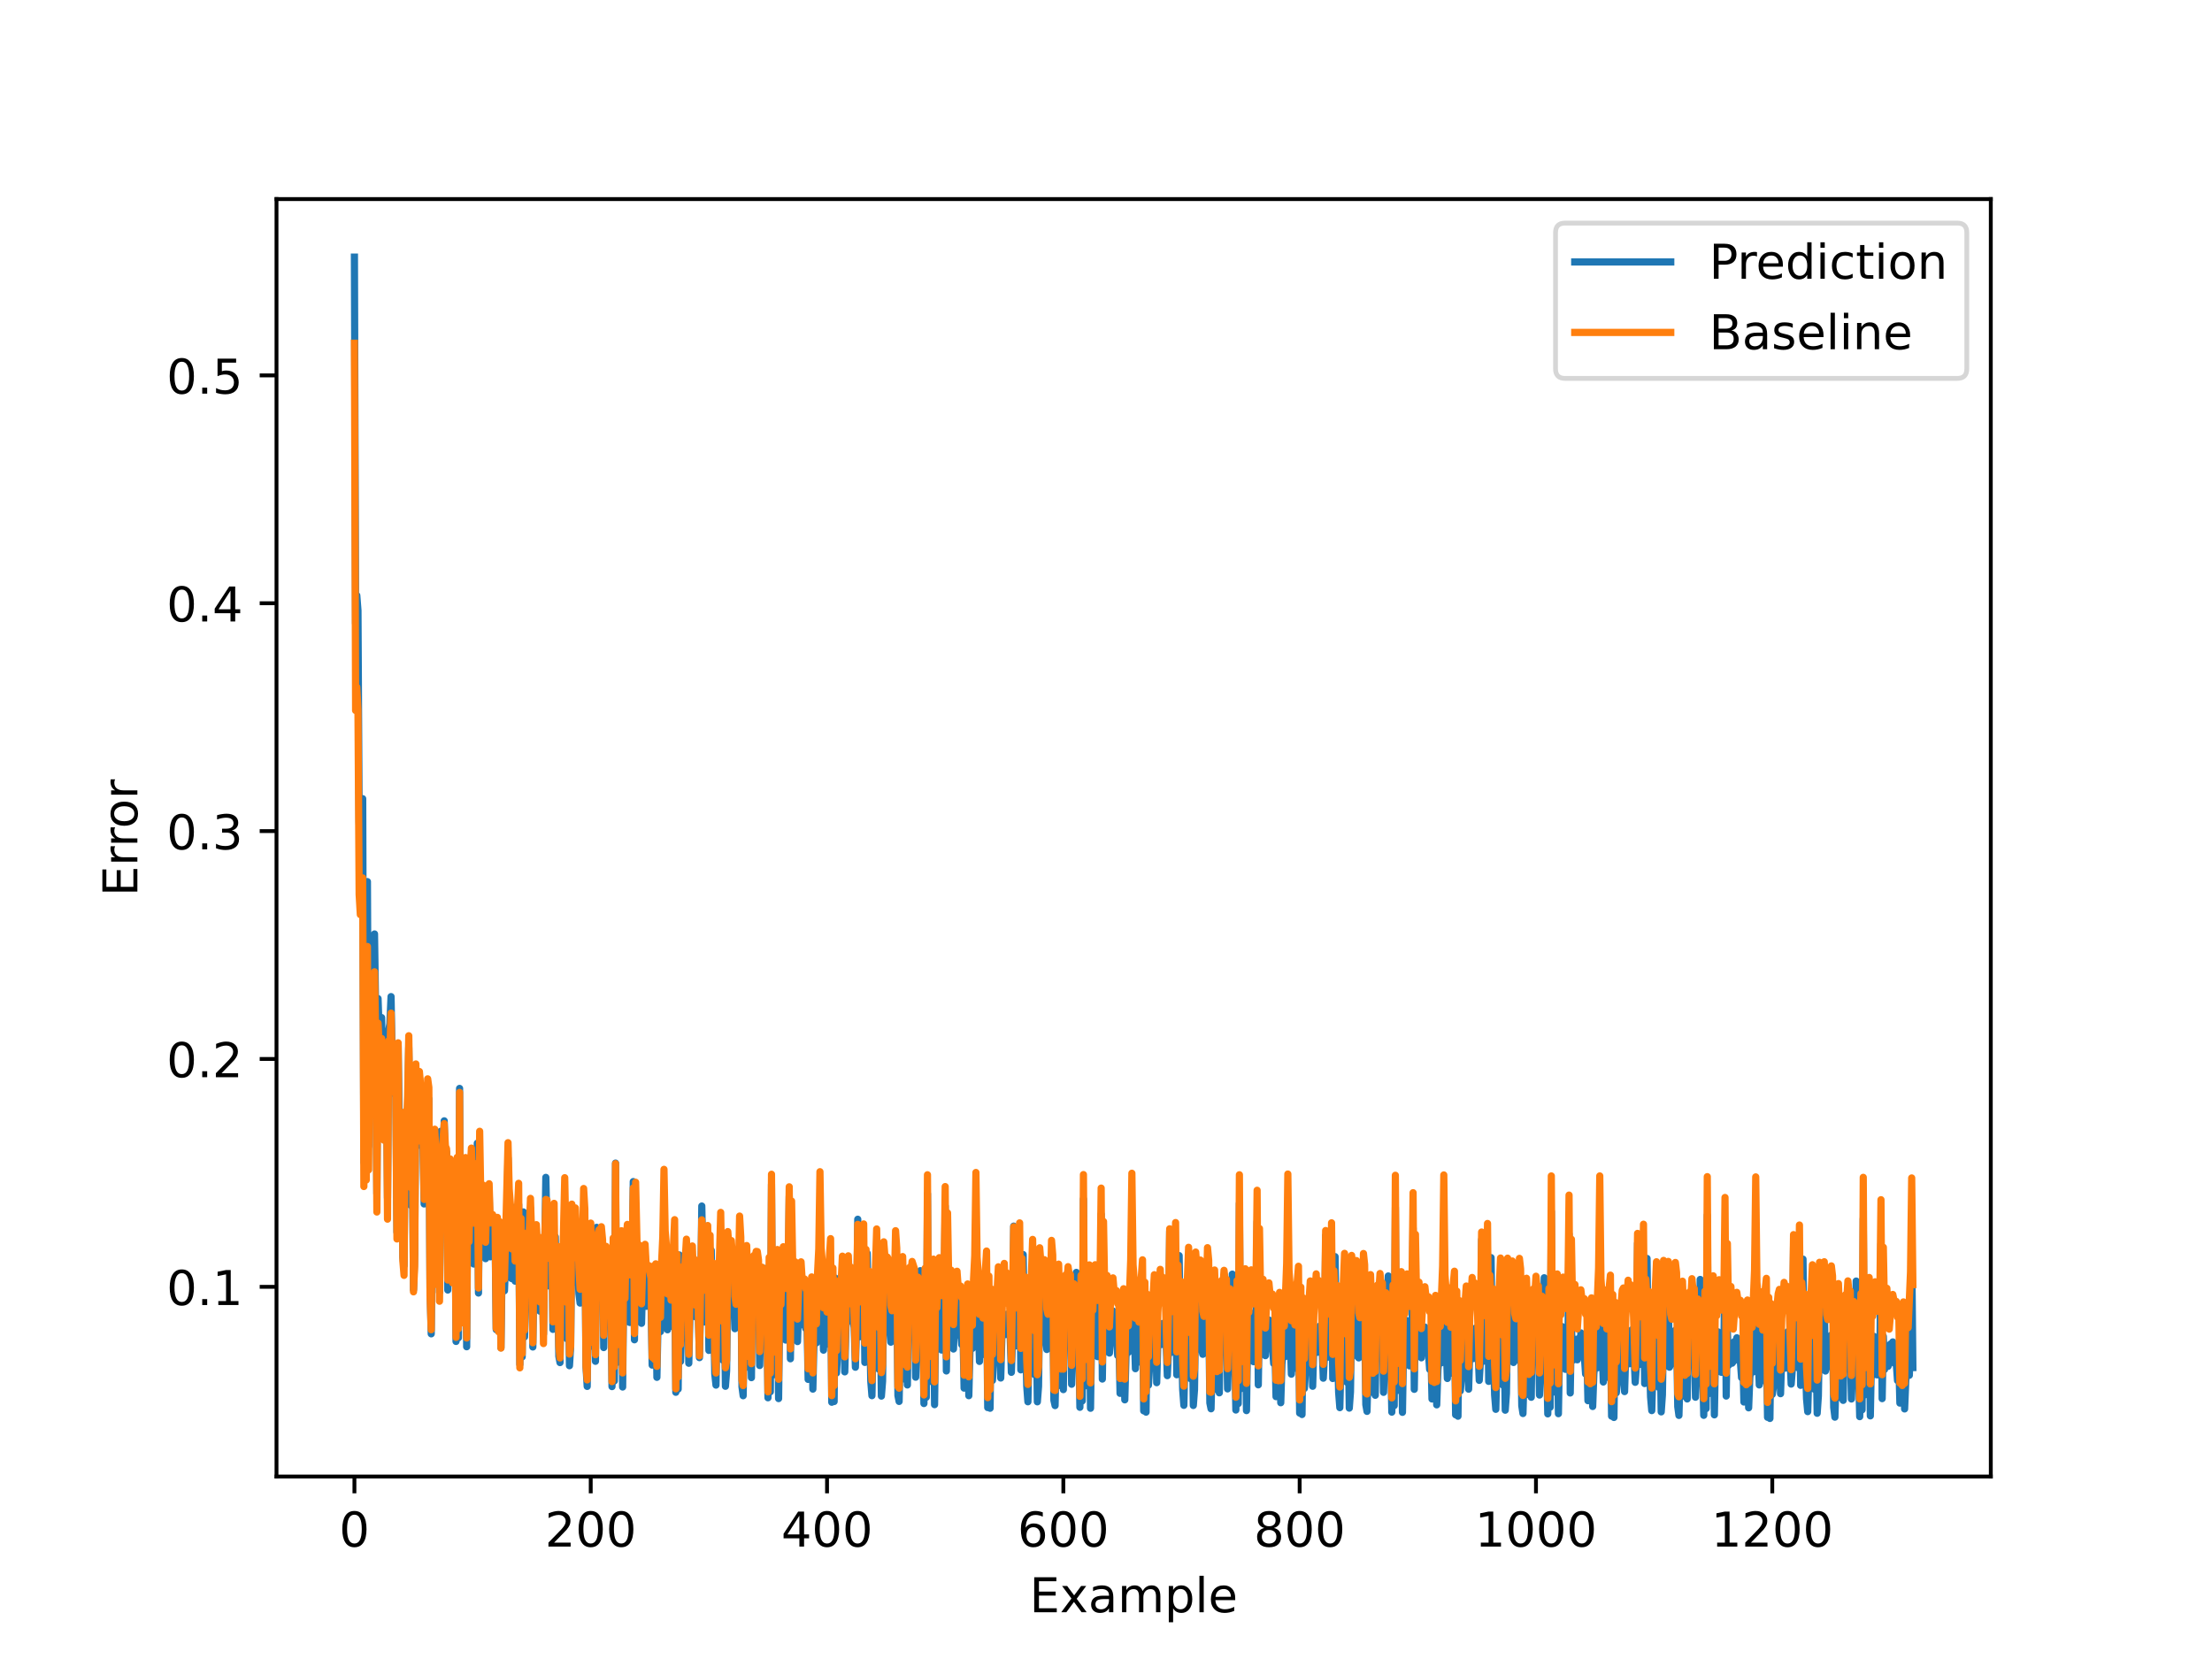 <?xml version="1.0" encoding="utf-8" standalone="no"?>
<!DOCTYPE svg PUBLIC "-//W3C//DTD SVG 1.1//EN"
  "http://www.w3.org/Graphics/SVG/1.1/DTD/svg11.dtd">
<!-- Created with matplotlib (https://matplotlib.org/) -->
<svg height="345.6pt" version="1.1" viewBox="0 0 460.8 345.6" width="460.8pt" xmlns="http://www.w3.org/2000/svg" xmlns:xlink="http://www.w3.org/1999/xlink">
 <defs>
  <style type="text/css">
*{stroke-linecap:butt;stroke-linejoin:round;}
  </style>
 </defs>
 <g id="figure_1">
  <g id="patch_1">
   <path d="M 0 345.6 
L 460.8 345.6 
L 460.8 0 
L 0 0 
z
" style="fill:#ffffff;"/>
  </g>
  <g id="axes_1">
   <g id="patch_2">
    <path d="M 57.6 307.584 
L 414.72 307.584 
L 414.72 41.472 
L 57.6 41.472 
z
" style="fill:#ffffff;"/>
   </g>
   <g id="matplotlib.axis_1">
    <g id="xtick_1">
     <g id="line2d_1">
      <defs>
       <path d="M 0 0 
L 0 3.5 
" id="m0532df0cee" style="stroke:#000000;stroke-width:0.8;"/>
      </defs>
      <g>
       <use style="stroke:#000000;stroke-width:0.8;" x="73.833" xlink:href="#m0532df0cee" y="307.584"/>
      </g>
     </g>
     <g id="text_1">
      <!-- 0 -->
      <defs>
       <path d="M 31.781 66.406 
Q 24.172 66.406 20.328 58.906 
Q 16.5 51.422 16.5 36.375 
Q 16.5 21.391 20.328 13.891 
Q 24.172 6.391 31.781 6.391 
Q 39.453 6.391 43.281 13.891 
Q 47.125 21.391 47.125 36.375 
Q 47.125 51.422 43.281 58.906 
Q 39.453 66.406 31.781 66.406 
z
M 31.781 74.219 
Q 44.047 74.219 50.516 64.516 
Q 56.984 54.828 56.984 36.375 
Q 56.984 17.969 50.516 8.266 
Q 44.047 -1.422 31.781 -1.422 
Q 19.531 -1.422 13.062 8.266 
Q 6.594 17.969 6.594 36.375 
Q 6.594 54.828 13.062 64.516 
Q 19.531 74.219 31.781 74.219 
z
" id="DejaVuSans-48"/>
      </defs>
      <g transform="translate(70.651 322.182)scale(0.1 -0.1)">
       <use xlink:href="#DejaVuSans-48"/>
      </g>
     </g>
    </g>
    <g id="xtick_2">
     <g id="line2d_2">
      <g>
       <use style="stroke:#000000;stroke-width:0.8;" x="123.06" xlink:href="#m0532df0cee" y="307.584"/>
      </g>
     </g>
     <g id="text_2">
      <!-- 200 -->
      <defs>
       <path d="M 19.188 8.297 
L 53.609 8.297 
L 53.609 0 
L 7.328 0 
L 7.328 8.297 
Q 12.938 14.109 22.625 23.891 
Q 32.328 33.688 34.812 36.531 
Q 39.547 41.844 41.422 45.531 
Q 43.312 49.219 43.312 52.781 
Q 43.312 58.594 39.234 62.25 
Q 35.156 65.922 28.609 65.922 
Q 23.969 65.922 18.812 64.312 
Q 13.672 62.703 7.812 59.422 
L 7.812 69.391 
Q 13.766 71.781 18.938 73 
Q 24.125 74.219 28.422 74.219 
Q 39.75 74.219 46.484 68.547 
Q 53.219 62.891 53.219 53.422 
Q 53.219 48.922 51.531 44.891 
Q 49.859 40.875 45.406 35.406 
Q 44.188 33.984 37.641 27.219 
Q 31.109 20.453 19.188 8.297 
z
" id="DejaVuSans-50"/>
      </defs>
      <g transform="translate(113.516 322.182)scale(0.1 -0.1)">
       <use xlink:href="#DejaVuSans-50"/>
       <use x="63.623" xlink:href="#DejaVuSans-48"/>
       <use x="127.246" xlink:href="#DejaVuSans-48"/>
      </g>
     </g>
    </g>
    <g id="xtick_3">
     <g id="line2d_3">
      <g>
       <use style="stroke:#000000;stroke-width:0.8;" x="172.287" xlink:href="#m0532df0cee" y="307.584"/>
      </g>
     </g>
     <g id="text_3">
      <!-- 400 -->
      <defs>
       <path d="M 37.797 64.312 
L 12.891 25.391 
L 37.797 25.391 
z
M 35.203 72.906 
L 47.609 72.906 
L 47.609 25.391 
L 58.016 25.391 
L 58.016 17.188 
L 47.609 17.188 
L 47.609 0 
L 37.797 0 
L 37.797 17.188 
L 4.891 17.188 
L 4.891 26.703 
z
" id="DejaVuSans-52"/>
      </defs>
      <g transform="translate(162.744 322.182)scale(0.1 -0.1)">
       <use xlink:href="#DejaVuSans-52"/>
       <use x="63.623" xlink:href="#DejaVuSans-48"/>
       <use x="127.246" xlink:href="#DejaVuSans-48"/>
      </g>
     </g>
    </g>
    <g id="xtick_4">
     <g id="line2d_4">
      <g>
       <use style="stroke:#000000;stroke-width:0.8;" x="221.515" xlink:href="#m0532df0cee" y="307.584"/>
      </g>
     </g>
     <g id="text_4">
      <!-- 600 -->
      <defs>
       <path d="M 33.016 40.375 
Q 26.375 40.375 22.484 35.828 
Q 18.609 31.297 18.609 23.391 
Q 18.609 15.531 22.484 10.953 
Q 26.375 6.391 33.016 6.391 
Q 39.656 6.391 43.531 10.953 
Q 47.406 15.531 47.406 23.391 
Q 47.406 31.297 43.531 35.828 
Q 39.656 40.375 33.016 40.375 
z
M 52.594 71.297 
L 52.594 62.312 
Q 48.875 64.062 45.094 64.984 
Q 41.312 65.922 37.594 65.922 
Q 27.828 65.922 22.672 59.328 
Q 17.531 52.734 16.797 39.406 
Q 19.672 43.656 24.016 45.922 
Q 28.375 48.188 33.594 48.188 
Q 44.578 48.188 50.953 41.516 
Q 57.328 34.859 57.328 23.391 
Q 57.328 12.156 50.688 5.359 
Q 44.047 -1.422 33.016 -1.422 
Q 20.359 -1.422 13.672 8.266 
Q 6.984 17.969 6.984 36.375 
Q 6.984 53.656 15.188 63.938 
Q 23.391 74.219 37.203 74.219 
Q 40.922 74.219 44.703 73.484 
Q 48.484 72.75 52.594 71.297 
z
" id="DejaVuSans-54"/>
      </defs>
      <g transform="translate(211.971 322.182)scale(0.1 -0.1)">
       <use xlink:href="#DejaVuSans-54"/>
       <use x="63.623" xlink:href="#DejaVuSans-48"/>
       <use x="127.246" xlink:href="#DejaVuSans-48"/>
      </g>
     </g>
    </g>
    <g id="xtick_5">
     <g id="line2d_5">
      <g>
       <use style="stroke:#000000;stroke-width:0.8;" x="270.742" xlink:href="#m0532df0cee" y="307.584"/>
      </g>
     </g>
     <g id="text_5">
      <!-- 800 -->
      <defs>
       <path d="M 31.781 34.625 
Q 24.75 34.625 20.719 30.859 
Q 16.703 27.094 16.703 20.516 
Q 16.703 13.922 20.719 10.156 
Q 24.75 6.391 31.781 6.391 
Q 38.812 6.391 42.859 10.172 
Q 46.922 13.969 46.922 20.516 
Q 46.922 27.094 42.891 30.859 
Q 38.875 34.625 31.781 34.625 
z
M 21.922 38.812 
Q 15.578 40.375 12.031 44.719 
Q 8.5 49.078 8.5 55.328 
Q 8.5 64.062 14.719 69.141 
Q 20.953 74.219 31.781 74.219 
Q 42.672 74.219 48.875 69.141 
Q 55.078 64.062 55.078 55.328 
Q 55.078 49.078 51.531 44.719 
Q 48 40.375 41.703 38.812 
Q 48.828 37.156 52.797 32.312 
Q 56.781 27.484 56.781 20.516 
Q 56.781 9.906 50.312 4.234 
Q 43.844 -1.422 31.781 -1.422 
Q 19.734 -1.422 13.25 4.234 
Q 6.781 9.906 6.781 20.516 
Q 6.781 27.484 10.781 32.312 
Q 14.797 37.156 21.922 38.812 
z
M 18.312 54.391 
Q 18.312 48.734 21.844 45.562 
Q 25.391 42.391 31.781 42.391 
Q 38.141 42.391 41.719 45.562 
Q 45.312 48.734 45.312 54.391 
Q 45.312 60.062 41.719 63.234 
Q 38.141 66.406 31.781 66.406 
Q 25.391 66.406 21.844 63.234 
Q 18.312 60.062 18.312 54.391 
z
" id="DejaVuSans-56"/>
      </defs>
      <g transform="translate(261.198 322.182)scale(0.1 -0.1)">
       <use xlink:href="#DejaVuSans-56"/>
       <use x="63.623" xlink:href="#DejaVuSans-48"/>
       <use x="127.246" xlink:href="#DejaVuSans-48"/>
      </g>
     </g>
    </g>
    <g id="xtick_6">
     <g id="line2d_6">
      <g>
       <use style="stroke:#000000;stroke-width:0.8;" x="319.97" xlink:href="#m0532df0cee" y="307.584"/>
      </g>
     </g>
     <g id="text_6">
      <!-- 1000 -->
      <defs>
       <path d="M 12.406 8.297 
L 28.516 8.297 
L 28.516 63.922 
L 10.984 60.406 
L 10.984 69.391 
L 28.422 72.906 
L 38.281 72.906 
L 38.281 8.297 
L 54.391 8.297 
L 54.391 0 
L 12.406 0 
z
" id="DejaVuSans-49"/>
      </defs>
      <g transform="translate(307.245 322.182)scale(0.1 -0.1)">
       <use xlink:href="#DejaVuSans-49"/>
       <use x="63.623" xlink:href="#DejaVuSans-48"/>
       <use x="127.246" xlink:href="#DejaVuSans-48"/>
       <use x="190.869" xlink:href="#DejaVuSans-48"/>
      </g>
     </g>
    </g>
    <g id="xtick_7">
     <g id="line2d_7">
      <g>
       <use style="stroke:#000000;stroke-width:0.8;" x="369.197" xlink:href="#m0532df0cee" y="307.584"/>
      </g>
     </g>
     <g id="text_7">
      <!-- 1200 -->
      <g transform="translate(356.472 322.182)scale(0.1 -0.1)">
       <use xlink:href="#DejaVuSans-49"/>
       <use x="63.623" xlink:href="#DejaVuSans-50"/>
       <use x="127.246" xlink:href="#DejaVuSans-48"/>
       <use x="190.869" xlink:href="#DejaVuSans-48"/>
      </g>
     </g>
    </g>
    <g id="text_8">
     <!-- Example -->
     <defs>
      <path d="M 9.812 72.906 
L 55.906 72.906 
L 55.906 64.594 
L 19.672 64.594 
L 19.672 43.016 
L 54.391 43.016 
L 54.391 34.719 
L 19.672 34.719 
L 19.672 8.297 
L 56.781 8.297 
L 56.781 0 
L 9.812 0 
z
" id="DejaVuSans-69"/>
      <path d="M 54.891 54.688 
L 35.109 28.078 
L 55.906 0 
L 45.312 0 
L 29.391 21.484 
L 13.484 0 
L 2.875 0 
L 24.125 28.609 
L 4.688 54.688 
L 15.281 54.688 
L 29.781 35.203 
L 44.281 54.688 
z
" id="DejaVuSans-120"/>
      <path d="M 34.281 27.484 
Q 23.391 27.484 19.188 25 
Q 14.984 22.516 14.984 16.5 
Q 14.984 11.719 18.141 8.906 
Q 21.297 6.109 26.703 6.109 
Q 34.188 6.109 38.703 11.406 
Q 43.219 16.703 43.219 25.484 
L 43.219 27.484 
z
M 52.203 31.203 
L 52.203 0 
L 43.219 0 
L 43.219 8.297 
Q 40.141 3.328 35.547 0.953 
Q 30.953 -1.422 24.312 -1.422 
Q 15.922 -1.422 10.953 3.297 
Q 6 8.016 6 15.922 
Q 6 25.141 12.172 29.828 
Q 18.359 34.516 30.609 34.516 
L 43.219 34.516 
L 43.219 35.406 
Q 43.219 41.609 39.141 45 
Q 35.062 48.391 27.688 48.391 
Q 23 48.391 18.547 47.266 
Q 14.109 46.141 10.016 43.891 
L 10.016 52.203 
Q 14.938 54.109 19.578 55.047 
Q 24.219 56 28.609 56 
Q 40.484 56 46.344 49.844 
Q 52.203 43.703 52.203 31.203 
z
" id="DejaVuSans-97"/>
      <path d="M 52 44.188 
Q 55.375 50.25 60.062 53.125 
Q 64.75 56 71.094 56 
Q 79.641 56 84.281 50.016 
Q 88.922 44.047 88.922 33.016 
L 88.922 0 
L 79.891 0 
L 79.891 32.719 
Q 79.891 40.578 77.094 44.375 
Q 74.312 48.188 68.609 48.188 
Q 61.625 48.188 57.562 43.547 
Q 53.516 38.922 53.516 30.906 
L 53.516 0 
L 44.484 0 
L 44.484 32.719 
Q 44.484 40.625 41.703 44.406 
Q 38.922 48.188 33.109 48.188 
Q 26.219 48.188 22.156 43.531 
Q 18.109 38.875 18.109 30.906 
L 18.109 0 
L 9.078 0 
L 9.078 54.688 
L 18.109 54.688 
L 18.109 46.188 
Q 21.188 51.219 25.484 53.609 
Q 29.781 56 35.688 56 
Q 41.656 56 45.828 52.969 
Q 50 49.953 52 44.188 
z
" id="DejaVuSans-109"/>
      <path d="M 18.109 8.203 
L 18.109 -20.797 
L 9.078 -20.797 
L 9.078 54.688 
L 18.109 54.688 
L 18.109 46.391 
Q 20.953 51.266 25.266 53.625 
Q 29.594 56 35.594 56 
Q 45.562 56 51.781 48.094 
Q 58.016 40.188 58.016 27.297 
Q 58.016 14.406 51.781 6.484 
Q 45.562 -1.422 35.594 -1.422 
Q 29.594 -1.422 25.266 0.953 
Q 20.953 3.328 18.109 8.203 
z
M 48.688 27.297 
Q 48.688 37.203 44.609 42.844 
Q 40.531 48.484 33.406 48.484 
Q 26.266 48.484 22.188 42.844 
Q 18.109 37.203 18.109 27.297 
Q 18.109 17.391 22.188 11.75 
Q 26.266 6.109 33.406 6.109 
Q 40.531 6.109 44.609 11.75 
Q 48.688 17.391 48.688 27.297 
z
" id="DejaVuSans-112"/>
      <path d="M 9.422 75.984 
L 18.406 75.984 
L 18.406 0 
L 9.422 0 
z
" id="DejaVuSans-108"/>
      <path d="M 56.203 29.594 
L 56.203 25.203 
L 14.891 25.203 
Q 15.484 15.922 20.484 11.062 
Q 25.484 6.203 34.422 6.203 
Q 39.594 6.203 44.453 7.469 
Q 49.312 8.734 54.109 11.281 
L 54.109 2.781 
Q 49.266 0.734 44.188 -0.344 
Q 39.109 -1.422 33.891 -1.422 
Q 20.797 -1.422 13.156 6.188 
Q 5.516 13.812 5.516 26.812 
Q 5.516 40.234 12.766 48.109 
Q 20.016 56 32.328 56 
Q 43.359 56 49.781 48.891 
Q 56.203 41.797 56.203 29.594 
z
M 47.219 32.234 
Q 47.125 39.594 43.094 43.984 
Q 39.062 48.391 32.422 48.391 
Q 24.906 48.391 20.391 44.141 
Q 15.875 39.891 15.188 32.172 
z
" id="DejaVuSans-101"/>
     </defs>
     <g transform="translate(214.467 335.861)scale(0.1 -0.1)">
      <use xlink:href="#DejaVuSans-69"/>
      <use x="63.184" xlink:href="#DejaVuSans-120"/>
      <use x="122.363" xlink:href="#DejaVuSans-97"/>
      <use x="183.643" xlink:href="#DejaVuSans-109"/>
      <use x="281.055" xlink:href="#DejaVuSans-112"/>
      <use x="344.531" xlink:href="#DejaVuSans-108"/>
      <use x="372.314" xlink:href="#DejaVuSans-101"/>
     </g>
    </g>
   </g>
   <g id="matplotlib.axis_2">
    <g id="ytick_1">
     <g id="line2d_8">
      <defs>
       <path d="M 0 0 
L -3.5 0 
" id="m42479aebaf" style="stroke:#000000;stroke-width:0.8;"/>
      </defs>
      <g>
       <use style="stroke:#000000;stroke-width:0.8;" x="57.6" xlink:href="#m42479aebaf" y="268.065"/>
      </g>
     </g>
     <g id="text_9">
      <!-- 0.1 -->
      <defs>
       <path d="M 10.688 12.406 
L 21 12.406 
L 21 0 
L 10.688 0 
z
" id="DejaVuSans-46"/>
      </defs>
      <g transform="translate(34.697 271.865)scale(0.1 -0.1)">
       <use xlink:href="#DejaVuSans-48"/>
       <use x="63.623" xlink:href="#DejaVuSans-46"/>
       <use x="95.41" xlink:href="#DejaVuSans-49"/>
      </g>
     </g>
    </g>
    <g id="ytick_2">
     <g id="line2d_9">
      <g>
       <use style="stroke:#000000;stroke-width:0.8;" x="57.6" xlink:href="#m42479aebaf" y="220.599"/>
      </g>
     </g>
     <g id="text_10">
      <!-- 0.2 -->
      <g transform="translate(34.697 224.399)scale(0.1 -0.1)">
       <use xlink:href="#DejaVuSans-48"/>
       <use x="63.623" xlink:href="#DejaVuSans-46"/>
       <use x="95.41" xlink:href="#DejaVuSans-50"/>
      </g>
     </g>
    </g>
    <g id="ytick_3">
     <g id="line2d_10">
      <g>
       <use style="stroke:#000000;stroke-width:0.8;" x="57.6" xlink:href="#m42479aebaf" y="173.133"/>
      </g>
     </g>
     <g id="text_11">
      <!-- 0.3 -->
      <defs>
       <path d="M 40.578 39.312 
Q 47.656 37.797 51.625 33 
Q 55.609 28.219 55.609 21.188 
Q 55.609 10.406 48.188 4.484 
Q 40.766 -1.422 27.094 -1.422 
Q 22.516 -1.422 17.656 -0.516 
Q 12.797 0.391 7.625 2.203 
L 7.625 11.719 
Q 11.719 9.328 16.594 8.109 
Q 21.484 6.891 26.812 6.891 
Q 36.078 6.891 40.938 10.547 
Q 45.797 14.203 45.797 21.188 
Q 45.797 27.641 41.281 31.266 
Q 36.766 34.906 28.719 34.906 
L 20.219 34.906 
L 20.219 43.016 
L 29.109 43.016 
Q 36.375 43.016 40.234 45.922 
Q 44.094 48.828 44.094 54.297 
Q 44.094 59.906 40.109 62.906 
Q 36.141 65.922 28.719 65.922 
Q 24.656 65.922 20.016 65.031 
Q 15.375 64.156 9.812 62.312 
L 9.812 71.094 
Q 15.438 72.656 20.344 73.438 
Q 25.25 74.219 29.594 74.219 
Q 40.828 74.219 47.359 69.109 
Q 53.906 64.016 53.906 55.328 
Q 53.906 49.266 50.438 45.094 
Q 46.969 40.922 40.578 39.312 
z
" id="DejaVuSans-51"/>
      </defs>
      <g transform="translate(34.697 176.932)scale(0.1 -0.1)">
       <use xlink:href="#DejaVuSans-48"/>
       <use x="63.623" xlink:href="#DejaVuSans-46"/>
       <use x="95.41" xlink:href="#DejaVuSans-51"/>
      </g>
     </g>
    </g>
    <g id="ytick_4">
     <g id="line2d_11">
      <g>
       <use style="stroke:#000000;stroke-width:0.8;" x="57.6" xlink:href="#m42479aebaf" y="125.667"/>
      </g>
     </g>
     <g id="text_12">
      <!-- 0.4 -->
      <g transform="translate(34.697 129.466)scale(0.1 -0.1)">
       <use xlink:href="#DejaVuSans-48"/>
       <use x="63.623" xlink:href="#DejaVuSans-46"/>
       <use x="95.41" xlink:href="#DejaVuSans-52"/>
      </g>
     </g>
    </g>
    <g id="ytick_5">
     <g id="line2d_12">
      <g>
       <use style="stroke:#000000;stroke-width:0.8;" x="57.6" xlink:href="#m42479aebaf" y="78.201"/>
      </g>
     </g>
     <g id="text_13">
      <!-- 0.5 -->
      <defs>
       <path d="M 10.797 72.906 
L 49.516 72.906 
L 49.516 64.594 
L 19.828 64.594 
L 19.828 46.734 
Q 21.969 47.469 24.109 47.828 
Q 26.266 48.188 28.422 48.188 
Q 40.625 48.188 47.75 41.5 
Q 54.891 34.812 54.891 23.391 
Q 54.891 11.625 47.562 5.094 
Q 40.234 -1.422 26.906 -1.422 
Q 22.312 -1.422 17.547 -0.641 
Q 12.797 0.141 7.719 1.703 
L 7.719 11.625 
Q 12.109 9.234 16.797 8.062 
Q 21.484 6.891 26.703 6.891 
Q 35.156 6.891 40.078 11.328 
Q 45.016 15.766 45.016 23.391 
Q 45.016 31 40.078 35.438 
Q 35.156 39.891 26.703 39.891 
Q 22.75 39.891 18.812 39.016 
Q 14.891 38.141 10.797 36.281 
z
" id="DejaVuSans-53"/>
      </defs>
      <g transform="translate(34.697 82)scale(0.1 -0.1)">
       <use xlink:href="#DejaVuSans-48"/>
       <use x="63.623" xlink:href="#DejaVuSans-46"/>
       <use x="95.41" xlink:href="#DejaVuSans-53"/>
      </g>
     </g>
    </g>
    <g id="text_14">
     <!-- Error -->
     <defs>
      <path d="M 41.109 46.297 
Q 39.594 47.172 37.812 47.578 
Q 36.031 48 33.891 48 
Q 26.266 48 22.188 43.047 
Q 18.109 38.094 18.109 28.812 
L 18.109 0 
L 9.078 0 
L 9.078 54.688 
L 18.109 54.688 
L 18.109 46.188 
Q 20.953 51.172 25.484 53.578 
Q 30.031 56 36.531 56 
Q 37.453 56 38.578 55.875 
Q 39.703 55.766 41.062 55.516 
z
" id="DejaVuSans-114"/>
      <path d="M 30.609 48.391 
Q 23.391 48.391 19.188 42.75 
Q 14.984 37.109 14.984 27.297 
Q 14.984 17.484 19.156 11.844 
Q 23.344 6.203 30.609 6.203 
Q 37.797 6.203 41.984 11.859 
Q 46.188 17.531 46.188 27.297 
Q 46.188 37.016 41.984 42.703 
Q 37.797 48.391 30.609 48.391 
z
M 30.609 56 
Q 42.328 56 49.016 48.375 
Q 55.719 40.766 55.719 27.297 
Q 55.719 13.875 49.016 6.219 
Q 42.328 -1.422 30.609 -1.422 
Q 18.844 -1.422 12.172 6.219 
Q 5.516 13.875 5.516 27.297 
Q 5.516 40.766 12.172 48.375 
Q 18.844 56 30.609 56 
z
" id="DejaVuSans-111"/>
     </defs>
     <g transform="translate(28.617 186.713)rotate(-90)scale(0.1 -0.1)">
      <use xlink:href="#DejaVuSans-69"/>
      <use x="63.184" xlink:href="#DejaVuSans-114"/>
      <use x="102.547" xlink:href="#DejaVuSans-114"/>
      <use x="141.41" xlink:href="#DejaVuSans-111"/>
      <use x="202.592" xlink:href="#DejaVuSans-114"/>
     </g>
    </g>
   </g>
   <g id="line2d_13">
    <path clip-path="url(#pfe51e1dd4a)" d="M 73.833 53.568 
L 74.079 129.888 
L 74.325 124.036 
L 74.571 127.187 
L 74.817 171.099 
L 75.063 177.602 
L 75.556 166.378 
L 75.802 242.113 
L 76.048 187.643 
L 76.294 240.629 
L 76.54 183.657 
L 76.786 238.81 
L 77.033 207.301 
L 77.279 204.003 
L 77.525 205.253 
L 77.771 202.588 
L 78.017 194.56 
L 78.263 211.193 
L 78.509 248.666 
L 78.755 208.024 
L 79.248 222.483 
L 79.494 211.979 
L 79.986 236.088 
L 80.232 223.08 
L 80.478 217.798 
L 80.725 249.549 
L 80.971 214.736 
L 81.217 213.262 
L 81.463 207.611 
L 81.709 221.568 
L 81.955 221.929 
L 82.201 227.926 
L 82.448 225.023 
L 82.694 256.674 
L 82.94 217.841 
L 83.186 234.85 
L 83.432 242.167 
L 83.678 236.551 
L 83.924 261.881 
L 84.17 263.659 
L 84.417 235.092 
L 84.663 236.555 
L 84.909 232.711 
L 85.155 218.232 
L 85.647 251.131 
L 85.893 236.709 
L 86.14 268.659 
L 86.386 261.31 
L 86.632 224.392 
L 86.878 238.72 
L 87.124 233.03 
L 87.37 224.529 
L 87.616 228.606 
L 87.863 236.734 
L 88.109 237.17 
L 88.355 250.806 
L 88.601 232.345 
L 88.847 239.741 
L 89.093 229.854 
L 89.339 228.916 
L 89.585 268.173 
L 89.832 277.863 
L 90.078 250.245 
L 90.324 247.681 
L 90.57 242.508 
L 90.816 243.082 
L 91.062 266.54 
L 91.308 239.597 
L 91.555 269.181 
L 91.801 235.677 
L 92.047 240.8 
L 92.293 243.221 
L 92.539 233.491 
L 92.785 244.405 
L 93.031 239.984 
L 93.278 268.737 
L 93.524 248.481 
L 93.77 243.248 
L 94.016 248.745 
L 94.262 258.314 
L 94.508 256.862 
L 94.754 247.984 
L 95 279.448 
L 95.247 244.725 
L 95.493 278.692 
L 95.739 226.737 
L 95.985 274.505 
L 96.231 252.22 
L 96.477 266.197 
L 96.723 249.554 
L 96.97 243.084 
L 97.216 280.553 
L 97.462 246.567 
L 97.708 262.263 
L 97.954 244.09 
L 98.2 246.513 
L 98.693 263.321 
L 98.939 246.854 
L 99.185 251.402 
L 99.431 238.153 
L 99.677 269.363 
L 99.923 246.103 
L 100.169 254.548 
L 100.416 258.279 
L 100.662 250.671 
L 100.908 254.329 
L 101.154 262.201 
L 101.4 250.412 
L 101.646 261.272 
L 101.892 247.699 
L 102.138 261.819 
L 102.385 255.065 
L 102.877 259.011 
L 103.123 256.053 
L 103.369 276.974 
L 103.615 258.256 
L 103.861 275.738 
L 104.108 257.243 
L 104.354 280.761 
L 104.6 264.331 
L 104.846 260.329 
L 105.092 268.886 
L 105.584 255.716 
L 105.831 241.244 
L 106.077 255.618 
L 106.323 256.653 
L 106.569 266.341 
L 107.061 251.544 
L 107.307 266.887 
L 107.553 258.831 
L 107.8 258.373 
L 108.046 250.93 
L 108.292 284.212 
L 108.538 259.724 
L 108.784 282.661 
L 109.03 252.469 
L 109.276 278.501 
L 109.523 268.175 
L 109.769 264.159 
L 110.015 263.074 
L 110.261 260.188 
L 110.507 251.788 
L 110.753 259.185 
L 110.999 280.603 
L 111.246 263.638 
L 111.492 261.784 
L 111.738 265.603 
L 111.984 261.968 
L 112.23 262.275 
L 112.476 273.141 
L 112.722 263.914 
L 112.968 264.508 
L 113.215 277.895 
L 113.707 245.269 
L 114.199 267.87 
L 114.445 261.847 
L 114.691 266.398 
L 114.938 254.013 
L 115.184 276.932 
L 115.43 259.475 
L 115.676 257.654 
L 115.922 270.26 
L 116.168 267.387 
L 116.414 282.528 
L 116.661 283.851 
L 116.907 267.674 
L 117.153 270.266 
L 117.645 254.013 
L 118.137 278.918 
L 118.384 265.613 
L 118.63 284.505 
L 118.876 280.54 
L 119.122 256.708 
L 119.368 267.162 
L 119.614 260.907 
L 119.86 257.595 
L 120.106 258.536 
L 120.599 269.526 
L 120.845 271.455 
L 121.091 262.743 
L 121.337 266.461 
L 121.583 257.003 
L 121.829 257.047 
L 122.076 284.64 
L 122.322 288.814 
L 122.568 272.319 
L 122.814 271.646 
L 123.06 265.01 
L 123.306 269.12 
L 123.552 280.499 
L 123.799 264.841 
L 124.045 283.583 
L 124.291 255.676 
L 124.537 259.655 
L 124.783 265.891 
L 125.029 255.794 
L 125.275 265.569 
L 125.521 261.006 
L 125.768 280.724 
L 126.014 269.337 
L 126.26 263.583 
L 126.506 268.502 
L 126.752 263.802 
L 126.998 273.072 
L 127.244 265.761 
L 127.491 288.853 
L 127.737 264.771 
L 127.983 287.675 
L 128.229 242.294 
L 128.475 283.845 
L 128.721 269.899 
L 128.967 269.32 
L 129.214 266.683 
L 129.46 260.515 
L 129.706 288.94 
L 129.952 266.043 
L 130.198 275.394 
L 130.444 259.352 
L 131.183 275.495 
L 131.429 260.762 
L 131.675 266.284 
L 131.921 246.145 
L 132.167 279.104 
L 132.413 258.86 
L 132.659 267.713 
L 132.906 272.366 
L 133.152 264.471 
L 133.644 275.672 
L 133.89 266.369 
L 134.136 270.897 
L 134.382 261.707 
L 134.629 272.13 
L 134.875 268.185 
L 135.367 271.355 
L 135.613 270.173 
L 135.859 284.375 
L 136.105 270.537 
L 136.351 283.368 
L 136.598 267.598 
L 136.844 286.923 
L 137.09 274.855 
L 137.336 271.498 
L 137.582 277.404 
L 138.074 266.125 
L 138.321 250.925 
L 138.567 267.605 
L 138.813 266.713 
L 139.059 277.018 
L 139.305 266.56 
L 139.551 262.153 
L 139.797 276.288 
L 140.044 266.617 
L 140.29 267.09 
L 140.536 261.204 
L 140.782 290.04 
L 141.028 268.081 
L 141.274 289.372 
L 141.52 261.436 
L 141.767 283.619 
L 142.013 276.358 
L 142.259 273.544 
L 142.505 272.526 
L 142.751 269.115 
L 142.997 261.681 
L 143.243 266.936 
L 143.489 283.99 
L 143.736 273.255 
L 143.982 269.268 
L 144.228 271.309 
L 144.474 270.855 
L 144.72 267.763 
L 144.966 274.368 
L 145.212 271.658 
L 145.459 273.175 
L 145.705 282.821 
L 145.951 271.683 
L 146.197 251.237 
L 146.689 275.393 
L 146.935 269.517 
L 147.182 273.921 
L 147.428 258.298 
L 147.674 281.316 
L 148.166 260.481 
L 148.412 274.439 
L 148.658 272.186 
L 148.904 286.235 
L 149.151 288.545 
L 149.397 274.71 
L 149.643 276.105 
L 150.135 262.11 
L 150.381 276.522 
L 150.627 283.365 
L 150.874 271.362 
L 151.12 288.789 
L 151.366 285.578 
L 151.612 264.229 
L 151.858 272.623 
L 152.104 266.522 
L 152.35 265.81 
L 152.597 264.409 
L 153.089 276.794 
L 153.335 276.202 
L 153.581 268.874 
L 153.827 272.683 
L 154.073 263.807 
L 154.319 264.573 
L 154.566 288.89 
L 154.812 290.756 
L 155.058 276.987 
L 155.304 276.273 
L 155.55 270.728 
L 155.796 274.801 
L 156.042 284.879 
L 156.289 271.908 
L 156.535 286.99 
L 156.781 262.242 
L 157.027 264.86 
L 157.273 272.549 
L 157.519 261.592 
L 157.765 272.009 
L 158.012 267.158 
L 158.258 284.461 
L 158.504 274.622 
L 158.75 269.998 
L 158.996 274.652 
L 159.242 264.234 
L 159.488 277.592 
L 159.734 272.022 
L 159.981 291.18 
L 160.227 270.102 
L 160.473 289.933 
L 160.719 246.749 
L 160.965 286.46 
L 161.211 275.433 
L 161.457 269.92 
L 161.704 272.49 
L 161.95 265.772 
L 162.196 291.35 
L 162.442 271.443 
L 162.688 278.002 
L 162.934 264.848 
L 163.427 276.496 
L 163.673 279.158 
L 163.919 266.455 
L 164.165 271.61 
L 164.411 249.223 
L 164.657 283.061 
L 164.903 264.046 
L 165.15 272.841 
L 165.396 276.208 
L 165.642 269.78 
L 166.134 279.475 
L 166.38 271.833 
L 166.626 275.154 
L 166.872 267.262 
L 167.119 275.971 
L 167.365 273.428 
L 167.611 274.375 
L 167.857 276.772 
L 168.103 274.639 
L 168.349 287.352 
L 168.595 275.103 
L 168.842 286.552 
L 169.088 271.974 
L 169.334 289.379 
L 169.58 278.563 
L 169.826 275.786 
L 170.072 279.749 
L 170.318 275.888 
L 170.565 270.253 
L 170.811 253.644 
L 171.057 272.603 
L 171.303 271.309 
L 171.549 281.264 
L 171.795 271.102 
L 172.041 266.954 
L 172.287 280.009 
L 172.534 269.599 
L 172.78 271.875 
L 173.026 266.601 
L 173.272 292.111 
L 173.518 272.125 
L 173.764 291.964 
L 174.01 266.24 
L 174.257 286.022 
L 174.749 277.046 
L 174.995 276.672 
L 175.241 273.915 
L 175.487 266.371 
L 175.733 269.359 
L 175.98 285.785 
L 176.226 276.533 
L 176.472 273.066 
L 176.718 274.791 
L 176.964 275.143 
L 177.21 271.229 
L 177.456 274.887 
L 177.702 275.058 
L 177.949 276.578 
L 178.195 284.82 
L 178.441 276.106 
L 178.687 253.993 
L 179.179 278.465 
L 179.425 272.561 
L 179.672 277.395 
L 179.918 259.838 
L 180.164 283.821 
L 180.656 261.085 
L 180.902 276.652 
L 181.148 275.06 
L 181.395 287.715 
L 181.641 290.745 
L 181.887 278.121 
L 182.133 278.308 
L 182.625 266.597 
L 182.871 279.892 
L 183.118 285.265 
L 183.364 273.719 
L 183.61 290.832 
L 183.856 287.718 
L 184.102 268.283 
L 184.348 276.036 
L 184.594 269.933 
L 184.84 270.442 
L 185.087 266.935 
L 185.333 275.967 
L 185.579 279.6 
L 185.825 278.594 
L 186.071 272.175 
L 186.317 275.776 
L 186.563 267.885 
L 186.81 268.534 
L 187.056 290.723 
L 187.302 291.945 
L 187.548 279.915 
L 187.794 278.345 
L 188.04 274.324 
L 188.286 277.458 
L 188.533 287.33 
L 188.779 275.647 
L 189.025 288.516 
L 189.271 266.345 
L 189.517 268.073 
L 189.763 276.299 
L 190.009 264.636 
L 190.255 276.11 
L 190.502 270.759 
L 190.748 286.897 
L 190.994 277.454 
L 191.24 273.813 
L 191.486 277.982 
L 191.732 264.704 
L 191.978 279.907 
L 192.225 275.822 
L 192.471 292.382 
L 192.717 273.128 
L 192.963 291.076 
L 193.209 248.697 
L 193.455 287.866 
L 193.948 270.799 
L 194.194 275.89 
L 194.44 268.647 
L 194.686 292.614 
L 194.932 274.395 
L 195.178 279.509 
L 195.424 268.685 
L 195.917 279.415 
L 196.163 281.241 
L 196.409 269.903 
L 196.655 275.105 
L 196.901 251.255 
L 197.147 285.597 
L 197.393 267.709 
L 197.64 276.302 
L 197.886 277.972 
L 198.132 272.918 
L 198.378 278.517 
L 198.624 281.025 
L 198.87 274.507 
L 199.116 277.61 
L 199.363 270.699 
L 199.609 278.134 
L 199.855 276.524 
L 200.101 277.197 
L 200.347 280.104 
L 200.593 277.061 
L 200.839 289.17 
L 201.085 277.931 
L 201.332 288.265 
L 201.578 274.82 
L 201.824 290.749 
L 202.07 280.905 
L 202.316 278.29 
L 202.562 280.903 
L 202.808 278.758 
L 203.055 272.837 
L 203.301 254.966 
L 203.547 275.862 
L 203.793 274.536 
L 204.039 283.609 
L 204.285 274.171 
L 204.531 269.962 
L 204.778 282.149 
L 205.024 271.492 
L 205.27 275.191 
L 205.516 270.065 
L 205.762 293.224 
L 206.008 274.858 
L 206.254 293.366 
L 206.501 269.51 
L 206.747 287.572 
L 207.239 279.149 
L 207.485 279.155 
L 207.731 277.074 
L 207.977 269.519 
L 208.223 270.801 
L 208.47 287.067 
L 208.716 278.255 
L 208.962 275.723 
L 209.208 277.442 
L 209.454 278.018 
L 209.7 273.774 
L 210.439 278.366 
L 210.685 285.88 
L 210.931 278.97 
L 211.177 255.421 
L 211.669 280.373 
L 211.916 274.383 
L 212.162 279.51 
L 212.408 260.997 
L 212.654 285.362 
L 213.146 261.347 
L 213.392 278.321 
L 213.638 277.185 
L 213.885 288.704 
L 214.131 292.015 
L 214.377 280.162 
L 214.623 279.742 
L 215.115 269.67 
L 215.361 281.889 
L 215.608 286.407 
L 215.854 275.036 
L 216.1 292.024 
L 216.346 288.809 
L 216.592 270.858 
L 216.838 278.523 
L 217.084 272.358 
L 217.331 273.611 
L 217.577 268.283 
L 217.823 278.866 
L 218.069 281.128 
L 218.315 280.174 
L 218.561 274.441 
L 218.807 277.739 
L 219.053 270.733 
L 219.3 271.092 
L 219.546 291.714 
L 219.792 292.812 
L 220.038 282.023 
L 220.53 276.887 
L 220.776 279.156 
L 221.023 288.691 
L 221.269 277.996 
L 221.515 289.479 
L 221.761 269.158 
L 222.007 270.418 
L 222.253 278.863 
L 222.499 266.454 
L 222.746 278.96 
L 222.992 273.239 
L 223.238 288.365 
L 223.484 279.414 
L 223.73 276.491 
L 223.976 280.178 
L 224.222 265.063 
L 224.468 281.417 
L 224.715 278.456 
L 224.961 293.168 
L 225.207 275.262 
L 225.453 291.844 
L 225.699 249.791 
L 225.945 288.751 
L 226.438 271.673 
L 226.684 278.16 
L 226.93 270.596 
L 227.176 293.37 
L 227.422 276.416 
L 227.668 280.787 
L 227.914 271.405 
L 228.407 281.454 
L 228.653 282.617 
L 228.899 272.269 
L 229.145 277.586 
L 229.391 252.955 
L 229.637 287.28 
L 229.884 270.485 
L 230.13 278.768 
L 230.376 279.11 
L 230.622 275.047 
L 230.868 280.117 
L 231.114 281.861 
L 231.36 276.094 
L 231.606 279.232 
L 231.853 273.109 
L 232.099 279.647 
L 232.345 278.592 
L 232.591 279.149 
L 232.837 282.382 
L 233.083 278.656 
L 233.329 290.259 
L 233.576 280.022 
L 233.822 289.293 
L 234.068 276.896 
L 234.314 291.614 
L 234.56 282.704 
L 234.806 280.089 
L 235.052 281.705 
L 235.299 280.929 
L 235.545 274.608 
L 235.791 255.973 
L 236.037 278.272 
L 236.283 276.858 
L 236.529 285.126 
L 236.775 276.404 
L 237.021 272.032 
L 237.268 283.737 
L 237.514 272.881 
L 237.76 277.537 
L 238.006 272.493 
L 238.252 293.904 
L 238.498 276.936 
L 238.744 294.174 
L 238.991 271.842 
L 239.237 288.563 
L 239.729 280.728 
L 239.975 280.861 
L 240.221 279.302 
L 240.467 271.924 
L 240.714 271.928 
L 240.96 288.039 
L 241.206 279.437 
L 241.452 277.766 
L 241.698 279.543 
L 241.944 280.1 
L 242.19 275.698 
L 242.436 275.845 
L 242.683 278.59 
L 242.929 279.628 
L 243.175 286.574 
L 243.421 280.929 
L 243.667 256.486 
L 243.913 273.348 
L 244.159 281.704 
L 244.406 275.792 
L 244.652 281.069 
L 244.898 262.155 
L 245.144 286.389 
L 245.39 276.404 
L 245.636 261.567 
L 245.882 279.651 
L 246.129 278.869 
L 246.375 289.465 
L 246.621 292.758 
L 246.867 281.667 
L 247.113 280.88 
L 247.605 271.984 
L 247.852 283.273 
L 248.098 287.26 
L 248.344 276.061 
L 248.59 292.786 
L 248.836 289.498 
L 249.082 272.686 
L 249.328 280.406 
L 249.574 274.136 
L 249.821 276.011 
L 250.067 269.266 
L 250.313 280.999 
L 250.559 282.128 
L 250.805 281.326 
L 251.051 276.067 
L 251.297 279.164 
L 251.544 272.845 
L 251.79 273.014 
L 252.036 292.259 
L 252.282 293.476 
L 252.528 283.585 
L 253.02 278.865 
L 253.267 280.535 
L 253.513 289.508 
L 253.759 279.603 
L 254.005 290.152 
L 254.251 271.229 
L 254.497 272.26 
L 254.743 280.737 
L 254.989 267.741 
L 255.236 280.984 
L 255.482 275.126 
L 255.728 289.334 
L 255.974 280.92 
L 256.22 278.562 
L 256.466 281.812 
L 256.712 265.426 
L 256.959 282.561 
L 257.205 280.408 
L 257.451 293.733 
L 257.697 276.863 
L 257.943 292.398 
L 258.189 250.7 
L 258.435 289.319 
L 258.928 272.435 
L 259.174 279.87 
L 259.42 272.038 
L 259.666 293.856 
L 259.912 277.965 
L 260.158 281.898 
L 260.404 273.424 
L 260.897 282.949 
L 261.143 283.67 
L 261.389 274.046 
L 261.635 279.486 
L 261.881 254.494 
L 262.127 288.488 
L 262.374 272.665 
L 262.62 280.668 
L 262.866 279.99 
L 263.112 276.664 
L 263.358 281.341 
L 263.604 282.412 
L 263.85 277.22 
L 264.097 280.406 
L 264.343 274.968 
L 264.589 280.847 
L 264.835 280.187 
L 265.081 280.633 
L 265.327 284.029 
L 265.573 279.86 
L 265.819 290.948 
L 266.066 281.712 
L 266.312 289.993 
L 266.558 278.499 
L 266.804 292.218 
L 267.05 284.128 
L 267.296 281.555 
L 267.542 282.371 
L 267.789 282.588 
L 268.035 275.964 
L 268.281 256.87 
L 268.527 280.15 
L 268.773 278.619 
L 269.019 286.264 
L 269.512 273.541 
L 269.758 285.021 
L 270.004 273.907 
L 270.25 279.333 
L 270.496 274.3 
L 270.742 294.372 
L 270.988 278.637 
L 271.235 294.669 
L 271.481 273.584 
L 271.727 289.24 
L 272.219 281.995 
L 272.465 282.187 
L 272.711 281.012 
L 272.957 273.868 
L 273.204 272.886 
L 273.45 288.787 
L 273.696 280.355 
L 273.942 279.434 
L 274.188 281.222 
L 274.434 281.707 
L 274.68 277.207 
L 274.927 276.242 
L 275.173 279.721 
L 275.419 280.631 
L 275.665 287.105 
L 275.911 282.366 
L 276.157 257.42 
L 276.403 275.011 
L 276.65 282.721 
L 276.896 277.027 
L 277.142 282.311 
L 277.388 263.24 
L 277.634 287.169 
L 277.88 277.906 
L 278.126 261.783 
L 278.372 280.746 
L 278.619 280.28 
L 278.865 290.073 
L 279.111 293.239 
L 279.357 282.901 
L 279.603 281.871 
L 280.095 273.769 
L 280.342 284.368 
L 280.588 287.952 
L 280.834 276.946 
L 281.08 293.339 
L 281.326 289.964 
L 281.572 274.081 
L 281.818 281.874 
L 282.065 275.513 
L 282.311 277.927 
L 282.557 270.049 
L 282.803 282.598 
L 283.049 282.876 
L 283.295 282.198 
L 283.541 277.321 
L 283.787 280.304 
L 284.034 274.517 
L 284.28 274.621 
L 284.526 292.605 
L 284.772 294.014 
L 285.018 284.74 
L 285.264 281.678 
L 285.51 280.428 
L 285.757 281.71 
L 286.003 290.096 
L 286.249 280.764 
L 286.495 290.666 
L 286.741 272.825 
L 286.987 273.775 
L 287.233 282.178 
L 287.48 268.801 
L 287.726 282.453 
L 287.972 276.679 
L 288.218 290.055 
L 288.464 282.119 
L 288.71 280.255 
L 288.956 283.133 
L 289.202 265.807 
L 289.449 283.44 
L 289.695 281.957 
L 289.941 294.175 
L 290.187 278.141 
L 290.433 292.823 
L 290.679 251.553 
L 290.925 289.735 
L 291.418 273.071 
L 291.664 281.224 
L 291.91 273.174 
L 292.156 294.216 
L 292.402 279.229 
L 292.648 282.845 
L 292.895 275.019 
L 293.387 284.093 
L 293.633 284.535 
L 293.879 275.483 
L 294.125 281.02 
L 294.371 255.87 
L 294.618 289.422 
L 294.864 274.454 
L 295.11 282.172 
L 295.356 280.721 
L 295.602 277.951 
L 295.848 282.357 
L 296.094 282.86 
L 296.34 278.107 
L 296.587 281.332 
L 296.833 276.449 
L 297.079 281.838 
L 297.325 281.466 
L 297.571 281.818 
L 297.817 285.266 
L 298.063 280.853 
L 298.31 291.432 
L 298.556 283.137 
L 298.802 290.502 
L 299.048 279.801 
L 299.294 292.656 
L 299.54 285.266 
L 299.786 282.772 
L 300.033 282.946 
L 300.279 283.893 
L 300.525 277.077 
L 300.771 257.688 
L 301.017 281.668 
L 301.263 279.956 
L 301.509 287.163 
L 302.002 274.727 
L 302.248 286.063 
L 302.494 274.742 
L 302.74 280.788 
L 302.986 275.721 
L 303.232 294.726 
L 303.478 280.051 
L 303.725 295.021 
L 303.971 274.945 
L 304.217 289.742 
L 304.463 287.136 
L 304.709 283.045 
L 304.955 283.249 
L 305.201 282.37 
L 305.448 275.499 
L 305.694 273.721 
L 305.94 289.391 
L 306.186 281.127 
L 306.432 280.836 
L 306.678 282.569 
L 306.924 283.018 
L 307.17 278.41 
L 307.417 276.645 
L 307.663 280.631 
L 307.909 281.47 
L 308.155 287.557 
L 308.401 283.491 
L 308.647 258.243 
L 308.893 276.366 
L 309.14 283.55 
L 309.386 278.138 
L 309.632 283.342 
L 309.878 264.267 
L 310.124 287.769 
L 310.37 279.164 
L 310.616 261.981 
L 310.863 281.659 
L 311.109 281.483 
L 311.355 290.572 
L 311.601 293.587 
L 311.847 283.934 
L 312.093 282.719 
L 312.586 275.213 
L 312.832 285.278 
L 313.078 288.535 
L 313.324 277.76 
L 313.57 293.768 
L 313.816 290.314 
L 314.062 275.216 
L 314.308 283.054 
L 314.555 276.631 
L 314.801 279.516 
L 315.047 270.721 
L 315.293 283.831 
L 315.539 283.49 
L 315.785 282.881 
L 316.031 278.362 
L 316.278 281.255 
L 316.524 275.905 
L 316.77 276.03 
L 317.016 292.853 
L 317.262 294.463 
L 317.508 285.62 
L 317.754 282.547 
L 318.001 281.706 
L 318.247 282.765 
L 318.493 290.543 
L 318.739 281.69 
L 318.985 291.079 
L 319.231 274.091 
L 319.477 275.067 
L 319.723 283.36 
L 319.97 269.738 
L 320.216 283.567 
L 320.462 278.012 
L 320.708 290.616 
L 320.954 283.103 
L 321.2 281.672 
L 321.446 284.215 
L 321.693 266.176 
L 321.939 284.149 
L 322.185 283.232 
L 322.431 294.533 
L 322.677 279.182 
L 322.923 293.16 
L 323.169 252.371 
L 323.416 290.069 
L 323.662 283.359 
L 323.908 273.596 
L 324.154 282.344 
L 324.4 274.112 
L 324.646 294.499 
L 324.892 280.3 
L 325.138 283.653 
L 325.385 276.333 
L 325.877 285.005 
L 326.123 285.263 
L 326.369 276.7 
L 326.615 282.28 
L 326.861 257.092 
L 327.108 290.184 
L 327.354 275.966 
L 327.6 283.397 
L 328.092 278.999 
L 328.338 283.223 
L 328.584 283.267 
L 328.831 278.838 
L 329.077 282.082 
L 329.323 277.662 
L 329.569 282.645 
L 329.815 282.497 
L 330.061 282.786 
L 330.307 286.229 
L 330.553 281.708 
L 330.8 291.791 
L 331.046 284.356 
L 331.292 290.895 
L 331.538 280.895 
L 331.784 292.997 
L 332.03 286.2 
L 332.276 283.787 
L 332.523 283.463 
L 332.769 284.937 
L 333.015 278.012 
L 333.261 258.465 
L 333.507 282.929 
L 333.753 281.013 
L 333.999 287.902 
L 334.492 275.728 
L 334.738 286.918 
L 334.984 275.501 
L 335.23 281.999 
L 335.476 276.879 
L 335.722 295.01 
L 335.969 281.231 
L 336.215 295.284 
L 336.461 276.06 
L 336.707 290.145 
L 336.953 288.091 
L 337.199 283.939 
L 337.445 284.124 
L 337.691 283.483 
L 337.938 276.904 
L 338.184 274.47 
L 338.43 289.894 
L 338.676 281.802 
L 338.922 282.044 
L 339.168 283.681 
L 339.414 284.103 
L 339.661 279.391 
L 339.907 277.046 
L 340.153 281.377 
L 340.399 282.179 
L 340.645 287.962 
L 340.891 284.388 
L 341.137 258.992 
L 341.384 277.512 
L 341.63 284.233 
L 341.876 279.138 
L 342.122 284.215 
L 342.368 265.194 
L 342.614 288.221 
L 342.86 280.242 
L 343.106 262.152 
L 343.353 282.454 
L 343.599 282.503 
L 343.845 291.008 
L 344.091 293.854 
L 344.337 284.823 
L 344.583 283.468 
L 345.076 276.404 
L 345.322 286.043 
L 345.568 289.032 
L 345.814 278.522 
L 346.06 294.122 
L 346.306 290.596 
L 346.552 276.179 
L 346.799 284.034 
L 347.045 277.548 
L 347.291 280.874 
L 347.537 271.333 
L 347.783 284.816 
L 348.275 283.445 
L 348.521 279.252 
L 348.768 282.08 
L 349.014 277.09 
L 349.26 277.284 
L 349.506 293.037 
L 349.752 294.858 
L 349.998 286.286 
L 350.244 283.349 
L 350.491 282.78 
L 350.737 283.714 
L 350.983 290.891 
L 351.229 282.462 
L 351.475 291.424 
L 351.721 275.122 
L 351.967 276.197 
L 352.214 284.352 
L 352.46 270.602 
L 352.706 284.459 
L 352.952 279.17 
L 353.198 291.066 
L 353.444 283.927 
L 353.69 282.875 
L 353.936 285.1 
L 354.183 266.532 
L 354.429 284.732 
L 354.675 284.303 
L 354.921 294.838 
L 355.167 280.049 
L 355.413 293.444 
L 355.659 253.142 
L 355.906 290.358 
L 356.152 284.122 
L 356.398 274.024 
L 356.644 283.278 
L 356.89 274.899 
L 357.136 294.738 
L 357.382 281.222 
L 357.629 284.34 
L 357.875 277.439 
L 358.367 285.745 
L 358.613 285.883 
L 358.859 277.755 
L 359.105 283.332 
L 359.352 258.168 
L 359.598 290.82 
L 359.844 277.262 
L 360.09 284.419 
L 360.582 279.891 
L 360.828 283.976 
L 361.074 283.645 
L 361.321 279.457 
L 361.567 282.723 
L 361.813 278.678 
L 362.059 283.32 
L 362.305 283.337 
L 362.551 283.569 
L 362.797 286.985 
L 363.044 282.457 
L 363.29 292.065 
L 363.536 285.406 
L 363.782 291.21 
L 364.028 281.821 
L 364.274 293.276 
L 364.52 286.979 
L 364.767 284.636 
L 365.013 283.947 
L 365.259 285.79 
L 365.505 278.813 
L 365.751 259.196 
L 365.997 283.985 
L 366.243 281.863 
L 366.489 288.511 
L 366.982 276.597 
L 367.228 287.623 
L 367.474 276.205 
L 367.72 283.023 
L 367.966 277.846 
L 368.212 295.251 
L 368.459 282.227 
L 368.705 295.488 
L 368.951 276.99 
L 369.197 290.475 
L 369.443 288.903 
L 369.689 284.713 
L 369.935 284.872 
L 370.182 284.404 
L 370.428 278.145 
L 370.674 275.148 
L 370.92 290.331 
L 371.166 282.409 
L 371.412 283.103 
L 371.658 284.597 
L 371.904 285.009 
L 372.397 277.435 
L 372.643 282.005 
L 372.889 282.793 
L 373.135 288.33 
L 373.381 285.114 
L 373.627 259.665 
L 373.874 278.497 
L 374.12 284.801 
L 374.366 280.036 
L 374.612 284.966 
L 374.858 265.994 
L 375.104 288.591 
L 375.35 281.179 
L 375.597 262.304 
L 375.843 283.136 
L 376.089 283.393 
L 376.335 291.389 
L 376.581 294.068 
L 376.827 285.594 
L 377.073 284.143 
L 377.566 277.403 
L 377.812 286.699 
L 378.058 289.469 
L 378.304 279.231 
L 378.55 294.411 
L 378.796 290.838 
L 379.042 277.007 
L 379.289 284.846 
L 379.535 278.33 
L 379.781 282.053 
L 380.027 271.892 
L 380.273 285.612 
L 380.519 284.504 
L 380.765 283.927 
L 381.012 280.026 
L 381.258 282.806 
L 381.504 278.11 
L 381.75 278.409 
L 381.996 293.18 
L 382.242 295.219 
L 382.488 286.807 
L 382.735 284.087 
L 382.981 283.701 
L 383.227 284.569 
L 383.473 291.164 
L 383.719 283.113 
L 383.965 291.723 
L 384.211 275.971 
L 384.457 277.201 
L 384.704 285.193 
L 384.95 271.396 
L 385.196 285.198 
L 385.442 280.186 
L 385.688 291.436 
L 385.934 284.625 
L 386.18 283.909 
L 386.427 285.86 
L 386.673 266.867 
L 386.919 285.217 
L 387.165 285.216 
L 387.411 295.114 
L 387.657 280.789 
L 387.903 293.699 
L 388.15 253.874 
L 388.396 290.611 
L 388.642 284.791 
L 388.888 274.368 
L 389.134 284.069 
L 389.38 275.579 
L 389.626 294.952 
L 389.872 282.027 
L 390.119 284.927 
L 390.365 278.386 
L 390.857 286.366 
L 391.103 286.412 
L 391.349 278.681 
L 391.595 284.239 
L 391.842 259.124 
L 392.088 291.361 
L 392.334 278.39 
L 392.58 285.29 
L 393.072 280.661 
L 393.318 284.634 
L 393.565 283.994 
L 393.811 279.991 
L 394.057 283.285 
L 394.303 279.543 
L 394.549 283.889 
L 395.041 284.229 
L 395.287 287.592 
L 395.534 283.115 
L 395.78 292.292 
L 396.026 286.314 
L 396.272 291.465 
L 396.518 282.607 
L 396.764 293.507 
L 397.01 287.623 
L 397.257 285.371 
L 397.503 284.396 
L 397.749 286.496 
L 397.995 279.507 
L 398.241 259.878 
L 398.487 284.883 
L 398.487 284.883 
" style="fill:none;stroke:#1f77b4;stroke-linecap:square;stroke-width:1.5;"/>
   </g>
   <g id="line2d_14">
    <path clip-path="url(#pfe51e1dd4a)" d="M 73.833 71.503 
L 74.079 148.016 
L 74.325 143.147 
L 74.571 147.816 
L 74.817 186.356 
L 75.063 190.532 
L 75.556 182.891 
L 75.802 247.175 
L 76.048 200.722 
L 76.294 245.821 
L 76.54 197.173 
L 76.786 243.708 
L 77.033 212.75 
L 77.279 210.712 
L 77.525 209.768 
L 77.771 207.455 
L 78.017 202.447 
L 78.263 216.394 
L 78.509 252.487 
L 78.755 213.143 
L 79.248 223.119 
L 79.494 216.332 
L 79.74 222.787 
L 79.986 237.53 
L 80.232 222.543 
L 80.478 221.402 
L 80.725 253.971 
L 80.971 216.808 
L 81.217 219.156 
L 81.463 211.055 
L 81.709 222.59 
L 81.955 222.612 
L 82.201 226.694 
L 82.448 228.313 
L 82.694 258.098 
L 82.94 217.23 
L 83.186 248.305 
L 83.678 232.363 
L 83.924 262.734 
L 84.17 265.683 
L 84.417 231.552 
L 84.663 235.713 
L 84.909 228.569 
L 85.155 215.763 
L 85.647 247.447 
L 85.893 236.244 
L 86.14 269.115 
L 86.386 263.814 
L 86.632 221.64 
L 86.878 234.033 
L 87.124 237.71 
L 87.37 223.213 
L 87.616 226.07 
L 88.109 236.107 
L 88.355 249.864 
L 88.601 231.785 
L 88.847 235.083 
L 89.093 224.74 
L 89.339 226.536 
L 89.585 269.889 
L 89.832 277.003 
L 90.078 248.962 
L 90.324 244.869 
L 90.57 235.233 
L 90.816 240.299 
L 91.062 267.642 
L 91.308 240.202 
L 91.555 271.074 
L 91.801 244.164 
L 92.539 234.071 
L 92.785 238.734 
L 93.031 239.32 
L 93.278 266.652 
L 93.524 246.865 
L 93.77 241.421 
L 94.016 246.127 
L 94.262 267.233 
L 94.508 249.275 
L 94.754 246.642 
L 95 278.597 
L 95.247 241.083 
L 95.493 276.814 
L 95.739 227.566 
L 95.985 272.757 
L 96.231 247.315 
L 96.477 275.594 
L 96.723 245.981 
L 96.97 241.14 
L 97.216 278.728 
L 97.462 243.546 
L 97.708 258.672 
L 97.954 243.937 
L 98.2 239.171 
L 98.693 254.796 
L 98.939 244.845 
L 99.185 247.906 
L 99.431 242.328 
L 99.677 268.317 
L 99.923 235.665 
L 100.169 249.854 
L 100.416 255.788 
L 100.662 246.885 
L 100.908 251.694 
L 101.154 258.778 
L 101.4 249.772 
L 101.646 254.038 
L 101.892 246.591 
L 102.138 254.756 
L 102.385 253.016 
L 102.631 253.014 
L 102.877 254.213 
L 103.123 254.135 
L 103.369 276.72 
L 103.615 253.6 
L 103.861 277.429 
L 104.108 254.5 
L 104.354 280.838 
L 104.6 257.77 
L 104.846 256.61 
L 105.092 266.478 
L 105.831 238.037 
L 106.077 247.691 
L 106.323 250.907 
L 106.569 260.152 
L 106.815 253.277 
L 107.061 252.82 
L 107.307 262.699 
L 108.046 246.507 
L 108.292 284.951 
L 108.538 253.814 
L 108.784 281.983 
L 109.03 256.826 
L 109.276 277.101 
L 109.523 262.303 
L 109.769 262.628 
L 110.015 258.513 
L 110.261 256.544 
L 110.507 249.642 
L 110.753 257.616 
L 110.999 279.727 
L 111.246 261.232 
L 111.492 256.788 
L 111.738 255.119 
L 111.984 260.165 
L 112.23 258.451 
L 112.476 271.227 
L 112.722 257.815 
L 112.968 264.327 
L 113.215 279.892 
L 113.461 259.095 
L 113.707 249.869 
L 113.953 249.97 
L 114.199 262.124 
L 114.445 258.023 
L 114.691 259.805 
L 114.938 253.471 
L 115.184 275.37 
L 115.43 250.679 
L 115.676 271.683 
L 115.922 262.011 
L 116.168 259.628 
L 116.414 280.459 
L 116.661 282.887 
L 116.907 259.987 
L 117.153 266.372 
L 117.645 245.334 
L 118.137 271.371 
L 118.384 263.93 
L 118.63 282.076 
L 118.876 280.454 
L 119.122 250.84 
L 119.614 262.034 
L 119.86 251.633 
L 120.106 257.628 
L 120.353 254.718 
L 120.599 264.103 
L 120.845 268.584 
L 121.091 258.275 
L 121.337 259.852 
L 121.583 247.586 
L 121.829 251.797 
L 122.076 284.597 
L 122.322 287.457 
L 122.568 269.889 
L 122.814 268.341 
L 123.06 254.792 
L 123.306 264.035 
L 123.552 279.698 
L 123.799 262.915 
L 124.045 282.214 
L 124.291 260.4 
L 124.537 257.05 
L 124.783 256.197 
L 125.029 256.192 
L 125.275 255.546 
L 125.521 258.225 
L 125.768 278.171 
L 126.26 259.636 
L 126.506 264.128 
L 126.752 274.034 
L 126.998 264.949 
L 127.244 261.83 
L 127.491 287.818 
L 127.737 257.917 
L 127.983 284.748 
L 128.229 242.41 
L 128.475 280.178 
L 128.721 263.054 
L 128.967 279.272 
L 129.214 261.023 
L 129.46 256.386 
L 129.706 286.008 
L 129.952 260.158 
L 130.198 270.473 
L 130.444 258.116 
L 130.69 255.067 
L 130.936 262.829 
L 131.183 265.568 
L 131.429 257.41 
L 131.675 260.964 
L 131.921 247.469 
L 132.167 277.806 
L 132.413 246.279 
L 132.906 267.997 
L 133.152 259.338 
L 133.644 271.609 
L 133.89 263.904 
L 134.136 263.428 
L 134.382 259.211 
L 134.629 264.025 
L 134.875 264.196 
L 135.121 263.622 
L 135.613 266.256 
L 135.859 282.754 
L 136.105 263.741 
L 136.351 283.187 
L 136.598 263.278 
L 136.844 284.634 
L 137.09 265.56 
L 137.336 265.656 
L 137.582 274.428 
L 137.828 262.915 
L 138.074 257.616 
L 138.321 243.597 
L 138.567 256.384 
L 138.813 259.414 
L 139.059 269.553 
L 139.305 262.412 
L 139.551 261.549 
L 139.797 270.833 
L 140.536 254.079 
L 140.782 289.314 
L 141.028 261.285 
L 141.274 286.84 
L 141.52 263.882 
L 141.767 280.136 
L 142.013 269.309 
L 142.259 270.361 
L 142.997 258.138 
L 143.243 264.484 
L 143.489 282.128 
L 143.736 269.302 
L 143.982 262.693 
L 144.228 259.554 
L 144.474 266.564 
L 144.72 262.375 
L 144.966 271.922 
L 145.212 264.441 
L 145.705 282.454 
L 146.197 254.116 
L 146.443 257.916 
L 146.689 268.764 
L 146.935 264.17 
L 147.182 265.791 
L 147.428 255.295 
L 147.674 278.14 
L 147.92 257.318 
L 148.166 272.913 
L 148.412 265.677 
L 148.658 263.155 
L 148.904 282.188 
L 149.151 286.021 
L 149.397 266.086 
L 149.643 270.421 
L 150.135 252.563 
L 150.381 267.661 
L 150.627 275.325 
L 150.874 268.356 
L 151.12 284.931 
L 151.366 283.39 
L 151.612 256.56 
L 151.858 259.705 
L 152.104 266.153 
L 152.35 258.43 
L 152.597 261.8 
L 152.843 260.522 
L 153.089 270.046 
L 153.335 271.707 
L 153.581 262.646 
L 153.827 265.446 
L 154.073 253.33 
L 154.319 257.692 
L 154.566 287.523 
L 154.812 288.646 
L 155.058 273.709 
L 155.304 272.512 
L 155.55 259.47 
L 155.796 268.44 
L 156.042 282.629 
L 156.289 267.765 
L 156.535 284.083 
L 156.781 264.539 
L 157.027 261.555 
L 157.273 262.005 
L 157.519 260.689 
L 157.765 260.722 
L 158.012 262.476 
L 158.258 281.56 
L 158.75 263.98 
L 159.242 273.289 
L 159.734 265.187 
L 159.981 289.941 
L 160.227 261.94 
L 160.473 286.063 
L 160.719 244.617 
L 160.965 281.753 
L 161.211 267.453 
L 161.457 278.73 
L 161.704 264.786 
L 161.95 260.298 
L 162.196 287.33 
L 162.442 263.709 
L 162.688 271.785 
L 162.934 261.694 
L 163.18 259.714 
L 163.427 266.443 
L 163.673 268.403 
L 163.919 261.222 
L 164.165 264.232 
L 164.411 247.233 
L 164.657 280.999 
L 164.903 250.198 
L 165.15 264.256 
L 165.396 270.532 
L 165.642 262.857 
L 166.134 274.789 
L 166.38 268.1 
L 166.626 266.957 
L 166.872 262.862 
L 167.119 266.744 
L 167.365 266.931 
L 167.611 266.434 
L 167.857 268.441 
L 168.103 268.887 
L 168.349 285.154 
L 168.595 266.883 
L 168.842 285.215 
L 169.088 266.006 
L 169.334 286.007 
L 169.58 267.797 
L 169.826 268.284 
L 170.072 275.779 
L 170.318 265.097 
L 170.565 260.164 
L 170.811 244.086 
L 171.057 259.862 
L 171.303 262.922 
L 171.549 272.448 
L 171.795 265.319 
L 172.041 264.601 
L 172.287 273.328 
L 172.534 265.977 
L 173.026 258.027 
L 173.272 290.742 
L 173.518 264.144 
L 173.764 288.651 
L 174.01 266.756 
L 174.257 281.372 
L 174.503 271.935 
L 174.749 272.483 
L 174.995 268.752 
L 175.241 266.904 
L 175.487 261.678 
L 175.733 265.976 
L 175.98 282.666 
L 176.472 265.083 
L 176.718 261.607 
L 176.964 268.794 
L 177.21 263.94 
L 177.456 271.699 
L 177.702 266.603 
L 178.195 283.064 
L 178.687 255.054 
L 178.933 261.328 
L 179.179 271.196 
L 179.425 265.956 
L 179.672 267.862 
L 179.918 254.968 
L 180.164 279.814 
L 180.41 260.279 
L 180.656 272.501 
L 180.902 267.243 
L 181.148 264.866 
L 181.395 282.819 
L 181.641 287.608 
L 181.887 268.12 
L 182.133 271.738 
L 182.625 256.015 
L 182.871 269.919 
L 183.118 276.598 
L 183.364 269.567 
L 183.61 285.945 
L 183.856 284.295 
L 184.102 258.693 
L 184.348 261.743 
L 184.594 268.168 
L 184.84 261.863 
L 185.087 262.332 
L 185.333 263.475 
L 185.579 271.925 
L 185.825 273.056 
L 186.071 265.05 
L 186.317 267.806 
L 186.563 256.376 
L 186.81 260.014 
L 187.056 288.856 
L 187.302 289.185 
L 187.548 275.549 
L 187.794 274.065 
L 188.04 261.768 
L 188.286 270.194 
L 188.533 284.258 
L 188.779 269.828 
L 189.025 284.801 
L 189.271 266.772 
L 189.517 263.992 
L 189.763 264.892 
L 190.009 262.781 
L 190.502 264.306 
L 190.748 283.333 
L 191.24 266.06 
L 191.486 270.563 
L 191.732 272.944 
L 192.225 267.004 
L 192.471 290.598 
L 192.717 264.19 
L 192.963 286.787 
L 193.209 244.725 
L 193.455 282.658 
L 193.701 269.157 
L 193.948 278.736 
L 194.194 266.573 
L 194.44 262.299 
L 194.686 287.865 
L 194.932 265.035 
L 195.178 272.42 
L 195.424 263.776 
L 195.67 261.994 
L 195.917 268.286 
L 196.163 269.898 
L 196.409 263.299 
L 196.655 265.951 
L 196.901 247.184 
L 197.147 282.664 
L 197.393 252.66 
L 197.64 266.925 
L 197.886 271.415 
L 198.132 264.589 
L 198.624 275.939 
L 198.87 269.83 
L 199.116 268.899 
L 199.363 264.822 
L 199.609 268.153 
L 199.855 268.418 
L 200.101 267.898 
L 200.347 270.341 
L 200.593 269.972 
L 200.839 286.471 
L 201.085 268.479 
L 201.332 286.391 
L 201.578 267.468 
L 201.824 286.817 
L 202.07 269.111 
L 202.316 269.553 
L 202.562 276.097 
L 202.808 266.465 
L 203.055 261.549 
L 203.301 244.247 
L 203.547 261.899 
L 203.793 265.171 
L 204.039 273.809 
L 204.285 267.055 
L 204.531 266.145 
L 204.778 274.575 
L 205.024 266.971 
L 205.27 264.635 
L 205.516 260.612 
L 205.762 291.161 
L 206.008 265.824 
L 206.254 289.465 
L 206.501 268.501 
L 206.747 282.166 
L 206.993 273.291 
L 207.239 273.611 
L 207.485 270.005 
L 207.731 268.687 
L 207.977 263.898 
L 208.223 266.701 
L 208.47 283.245 
L 208.962 266.634 
L 209.208 263.187 
L 209.454 270.025 
L 209.7 265.136 
L 209.946 271.575 
L 210.193 267.746 
L 210.685 283.423 
L 211.177 255.562 
L 211.669 272.47 
L 211.916 266.892 
L 212.162 268.946 
L 212.408 254.746 
L 212.654 280.897 
L 212.9 262.154 
L 213.146 271.986 
L 213.638 266.041 
L 213.885 283.25 
L 214.131 288.396 
L 214.377 269.262 
L 214.623 272.471 
L 215.115 258.19 
L 215.361 271.021 
L 215.608 277.284 
L 215.854 270.155 
L 216.1 286.375 
L 216.346 284.747 
L 216.592 259.931 
L 216.838 263.028 
L 217.084 269.392 
L 217.331 264.095 
L 217.577 262.414 
L 217.823 265.294 
L 218.069 272.716 
L 218.315 273.779 
L 218.561 266.652 
L 218.807 269.159 
L 219.053 258.393 
L 219.3 261.417 
L 219.546 289.577 
L 219.792 289.655 
L 220.038 276.661 
L 220.284 275.038 
L 220.53 263.342 
L 220.776 271.294 
L 221.023 285.202 
L 221.269 270.961 
L 221.515 285.219 
L 221.761 268.185 
L 222.007 265.565 
L 222.253 266.799 
L 222.499 263.869 
L 222.746 265.644 
L 222.992 265.532 
L 223.238 284.429 
L 223.73 267.445 
L 223.976 271.715 
L 224.222 272.839 
L 224.715 268.269 
L 224.961 290.884 
L 225.207 265.675 
L 225.453 287.275 
L 225.699 244.686 
L 225.945 283.279 
L 226.191 270.124 
L 226.438 278.864 
L 226.684 267.61 
L 226.93 263.498 
L 227.176 288.09 
L 227.422 265.813 
L 227.668 272.964 
L 227.914 265.273 
L 228.161 263.458 
L 228.407 269.483 
L 228.653 270.901 
L 228.899 264.731 
L 229.145 267.195 
L 229.391 247.503 
L 229.637 283.732 
L 229.884 254.464 
L 230.13 268.747 
L 230.376 271.949 
L 230.622 265.699 
L 231.114 276.42 
L 231.36 270.953 
L 231.606 270.175 
L 231.853 266.205 
L 232.099 269.126 
L 232.345 269.442 
L 232.591 268.864 
L 232.837 271.603 
L 233.083 270.635 
L 233.329 287.162 
L 233.576 269.655 
L 233.822 287.129 
L 234.068 268.465 
L 234.314 287.302 
L 234.56 269.984 
L 234.806 270.423 
L 235.052 276.207 
L 235.545 262.482 
L 235.791 244.408 
L 236.037 263.399 
L 236.283 266.812 
L 236.529 274.615 
L 236.775 268.28 
L 237.021 267.097 
L 237.268 275.41 
L 237.514 267.721 
L 237.76 265.912 
L 238.006 262.441 
L 238.252 291.424 
L 238.498 267.106 
L 238.744 289.924 
L 238.991 269.615 
L 239.237 282.658 
L 239.483 274.073 
L 239.729 274.447 
L 239.975 270.81 
L 240.221 269.893 
L 240.467 265.546 
L 240.714 267.228 
L 240.96 283.784 
L 241.206 273.354 
L 241.698 264.429 
L 241.944 270.863 
L 242.19 266.042 
L 242.436 271.536 
L 242.683 268.531 
L 243.175 283.82 
L 243.421 273.091 
L 243.667 255.977 
L 244.159 273.234 
L 244.406 267.618 
L 244.652 269.703 
L 244.898 254.676 
L 245.144 281.618 
L 245.39 263.546 
L 245.636 271.607 
L 246.129 267.002 
L 246.375 283.637 
L 246.621 288.759 
L 246.867 270.016 
L 247.113 272.966 
L 247.605 259.833 
L 247.852 271.737 
L 248.098 277.733 
L 248.344 270.573 
L 248.59 286.681 
L 248.836 285.075 
L 249.082 260.823 
L 249.328 263.904 
L 249.574 270.189 
L 250.067 262.492 
L 250.313 266.555 
L 250.559 273.17 
L 250.805 274.218 
L 251.051 267.824 
L 251.297 270.06 
L 251.544 259.909 
L 251.79 262.51 
L 252.036 289.958 
L 252.282 290.046 
L 252.528 277.309 
L 252.774 275.759 
L 253.02 264.563 
L 253.267 272.156 
L 253.513 285.738 
L 253.759 271.723 
L 254.005 285.485 
L 254.251 269.156 
L 254.497 266.73 
L 254.743 268.132 
L 254.989 264.631 
L 255.236 266.953 
L 255.482 266.481 
L 255.728 285.136 
L 256.22 268.48 
L 256.466 272.527 
L 256.712 272.846 
L 257.205 269.231 
L 257.451 291.069 
L 257.697 266.794 
L 257.943 287.627 
L 258.189 244.723 
L 258.435 283.735 
L 258.682 270.846 
L 258.928 278.997 
L 259.174 268.293 
L 259.42 264.308 
L 259.666 288.18 
L 259.912 266.334 
L 260.158 273.389 
L 260.404 266.434 
L 260.651 264.533 
L 260.897 270.35 
L 261.143 271.623 
L 261.389 265.864 
L 261.635 268.174 
L 261.881 247.954 
L 262.127 284.531 
L 262.374 255.923 
L 262.62 270.075 
L 262.866 272.342 
L 263.112 266.49 
L 263.604 276.656 
L 263.85 271.811 
L 264.097 271.101 
L 264.343 267.243 
L 264.589 269.846 
L 264.835 270.214 
L 265.081 269.577 
L 265.327 272.542 
L 265.573 271.104 
L 265.819 287.517 
L 266.066 270.596 
L 266.312 287.63 
L 266.558 269.225 
L 266.804 287.603 
L 267.05 270.626 
L 267.296 271.117 
L 267.542 276.268 
L 268.035 263.172 
L 268.281 244.571 
L 268.527 264.601 
L 268.773 268.087 
L 269.019 275.127 
L 269.265 269.204 
L 269.512 267.771 
L 269.758 276.024 
L 270.004 268.307 
L 270.25 266.836 
L 270.496 263.784 
L 270.742 291.639 
L 270.988 268.128 
L 271.235 290.216 
L 271.481 270.373 
L 271.727 283.055 
L 271.973 274.646 
L 272.219 275.096 
L 272.465 271.398 
L 272.711 270.745 
L 272.957 266.845 
L 273.204 267.626 
L 273.45 284.276 
L 273.696 273.828 
L 274.188 265.372 
L 274.434 271.542 
L 274.68 266.723 
L 274.927 271.558 
L 275.173 269.13 
L 275.665 284.224 
L 275.911 273.858 
L 276.157 256.342 
L 276.65 273.726 
L 276.896 268.24 
L 277.142 270.314 
L 277.388 254.735 
L 277.634 282.15 
L 277.88 264.697 
L 278.126 271.33 
L 278.619 267.821 
L 278.865 283.97 
L 279.111 288.943 
L 279.357 270.589 
L 279.603 273.344 
L 280.095 261.095 
L 280.342 272.273 
L 280.588 278.017 
L 280.834 270.936 
L 281.08 286.93 
L 281.326 285.34 
L 281.572 261.525 
L 281.818 264.499 
L 282.065 270.739 
L 282.557 262.594 
L 283.049 273.459 
L 283.295 274.501 
L 283.541 268.689 
L 283.787 270.748 
L 284.034 261.128 
L 284.28 263.468 
L 284.526 290.159 
L 284.772 290.39 
L 285.018 277.677 
L 285.264 276.331 
L 285.51 265.526 
L 285.757 272.875 
L 286.003 286.081 
L 286.249 272.309 
L 286.495 285.707 
L 286.741 269.827 
L 286.987 267.67 
L 287.233 269.095 
L 287.48 265.289 
L 287.726 267.862 
L 287.972 267.248 
L 288.218 285.641 
L 288.71 269.31 
L 288.956 273.149 
L 289.202 272.873 
L 289.695 269.998 
L 289.941 291.21 
L 290.187 267.678 
L 290.433 287.904 
L 290.679 244.83 
L 290.925 284.1 
L 291.172 271.432 
L 291.418 279.099 
L 291.664 268.779 
L 291.91 264.907 
L 292.156 288.232 
L 292.402 266.722 
L 292.648 273.708 
L 292.895 267.342 
L 293.141 265.369 
L 293.387 271.005 
L 293.633 272.159 
L 293.879 266.792 
L 294.125 268.973 
L 294.371 248.455 
L 294.618 285.162 
L 294.864 257.133 
L 295.11 271.123 
L 295.356 272.685 
L 295.602 267.09 
L 296.094 276.772 
L 296.34 272.463 
L 296.587 271.806 
L 296.833 268.044 
L 297.079 270.376 
L 297.325 270.84 
L 297.571 270.126 
L 297.817 273.258 
L 298.063 271.469 
L 298.31 287.733 
L 298.556 271.391 
L 298.802 287.987 
L 299.048 269.847 
L 299.294 287.806 
L 299.54 271.144 
L 299.786 271.694 
L 300.033 276.334 
L 300.525 263.721 
L 300.771 244.763 
L 301.017 265.582 
L 301.263 269.085 
L 301.509 275.464 
L 301.755 269.91 
L 302.002 268.304 
L 302.248 276.499 
L 302.494 268.755 
L 302.74 267.54 
L 302.986 264.814 
L 303.232 291.828 
L 303.478 268.965 
L 303.725 290.45 
L 303.971 270.906 
L 304.217 283.405 
L 304.463 275.109 
L 304.709 275.656 
L 304.955 271.855 
L 305.201 271.366 
L 305.448 267.905 
L 305.694 267.983 
L 305.94 284.698 
L 306.186 274.189 
L 306.678 266.118 
L 306.924 272.122 
L 307.17 267.226 
L 307.417 271.633 
L 307.663 269.595 
L 308.155 284.624 
L 308.401 274.42 
L 308.647 256.652 
L 309.14 274.073 
L 309.386 268.815 
L 309.632 270.847 
L 309.878 254.869 
L 310.124 282.559 
L 310.37 265.659 
L 310.616 271.127 
L 310.863 270.133 
L 311.109 268.511 
L 311.355 284.289 
L 311.601 289.06 
L 311.847 271.055 
L 312.093 273.659 
L 312.586 262.07 
L 312.832 272.695 
L 313.078 278.193 
L 313.324 271.273 
L 313.57 287.135 
L 313.816 285.567 
L 314.062 262.1 
L 314.308 264.946 
L 314.555 271.145 
L 314.801 267.977 
L 315.047 262.689 
L 315.539 273.643 
L 315.785 274.699 
L 316.031 269.35 
L 316.278 271.307 
L 316.524 262.142 
L 316.77 264.329 
L 317.016 290.275 
L 317.262 290.698 
L 317.508 277.841 
L 317.754 276.786 
L 318.001 266.283 
L 318.247 273.498 
L 318.493 286.316 
L 318.739 272.768 
L 318.985 285.912 
L 319.231 270.325 
L 319.477 268.454 
L 319.723 269.845 
L 319.97 265.864 
L 320.216 268.524 
L 320.462 267.89 
L 320.708 286.019 
L 321.2 270.007 
L 321.446 273.661 
L 321.693 272.912 
L 322.185 270.628 
L 322.431 291.301 
L 322.677 268.401 
L 322.923 288.132 
L 323.169 244.965 
L 323.416 284.42 
L 323.662 271.939 
L 323.908 279.127 
L 324.154 269.141 
L 324.4 265.382 
L 324.646 288.268 
L 324.892 267.022 
L 325.138 273.93 
L 325.385 268.061 
L 325.631 266.043 
L 325.877 271.508 
L 326.123 272.58 
L 326.369 267.564 
L 326.615 269.628 
L 326.861 248.96 
L 327.108 285.664 
L 327.354 258.162 
L 327.6 271.965 
L 327.846 272.982 
L 328.092 267.579 
L 328.584 276.841 
L 328.831 272.992 
L 329.077 272.35 
L 329.323 268.69 
L 329.569 270.771 
L 329.815 271.344 
L 330.061 270.543 
L 330.307 273.787 
L 330.553 271.756 
L 330.8 287.889 
L 331.046 272.056 
L 331.292 288.256 
L 331.538 270.366 
L 331.784 287.956 
L 332.03 271.565 
L 332.276 272.181 
L 332.523 276.415 
L 333.015 264.18 
L 333.261 244.965 
L 333.507 266.391 
L 333.753 269.862 
L 333.999 275.706 
L 334.246 270.475 
L 334.492 268.744 
L 334.738 276.838 
L 334.984 269.136 
L 335.23 268.113 
L 335.476 265.634 
L 335.722 291.996 
L 335.969 269.657 
L 336.215 290.637 
L 336.461 271.285 
L 336.707 283.728 
L 336.953 275.487 
L 337.199 276.136 
L 337.445 272.222 
L 337.691 271.816 
L 337.938 268.77 
L 338.184 268.31 
L 338.43 285.072 
L 338.676 274.49 
L 339.168 266.693 
L 339.414 272.613 
L 339.661 267.603 
L 339.907 271.736 
L 340.153 269.971 
L 340.645 284.996 
L 340.891 274.852 
L 341.137 256.936 
L 341.384 268.295 
L 341.63 274.326 
L 341.876 269.35 
L 342.122 271.317 
L 342.368 255.027 
L 342.614 282.886 
L 342.86 266.477 
L 343.106 270.982 
L 343.353 270.505 
L 343.599 269.098 
L 343.845 284.592 
L 344.091 289.156 
L 344.337 271.441 
L 344.583 273.918 
L 345.076 262.848 
L 345.322 273.04 
L 345.568 278.307 
L 345.814 271.605 
L 346.06 287.318 
L 346.306 285.767 
L 346.552 262.567 
L 346.799 265.297 
L 347.045 271.466 
L 347.291 268.846 
L 347.537 262.774 
L 348.029 273.764 
L 348.275 274.823 
L 348.521 269.879 
L 348.768 271.775 
L 349.014 262.991 
L 349.26 265.106 
L 349.506 290.341 
L 349.752 290.983 
L 349.998 277.867 
L 350.244 277.17 
L 350.491 266.895 
L 350.737 274.047 
L 350.983 286.5 
L 351.229 273.11 
L 351.475 286.105 
L 351.721 270.699 
L 351.967 269.119 
L 352.214 270.463 
L 352.46 266.373 
L 352.706 269.011 
L 352.952 268.442 
L 353.198 286.307 
L 353.444 276.069 
L 353.69 270.61 
L 353.936 274.087 
L 354.675 271.152 
L 354.921 291.366 
L 355.167 268.99 
L 355.413 288.327 
L 355.659 245.117 
L 355.906 284.713 
L 356.152 272.408 
L 356.398 279.121 
L 356.644 269.419 
L 356.89 265.776 
L 357.136 288.286 
L 357.382 267.273 
L 357.629 274.087 
L 357.875 268.643 
L 358.121 266.587 
L 358.367 271.909 
L 358.613 272.913 
L 358.859 268.22 
L 359.105 270.162 
L 359.352 249.453 
L 359.598 286.061 
L 359.844 259.05 
L 360.09 272.643 
L 360.336 273.229 
L 360.582 268 
L 361.074 276.88 
L 361.321 273.435 
L 361.567 272.798 
L 361.813 269.22 
L 362.059 271.039 
L 362.305 271.755 
L 362.551 270.866 
L 362.797 274.159 
L 363.044 271.983 
L 363.29 288.009 
L 363.536 272.613 
L 363.782 288.465 
L 364.028 270.817 
L 364.274 288.077 
L 364.52 271.899 
L 364.767 272.588 
L 365.013 276.498 
L 365.505 264.577 
L 365.751 245.171 
L 365.997 267.054 
L 366.243 270.469 
L 366.489 275.885 
L 366.736 270.943 
L 366.982 269.112 
L 367.228 277.085 
L 367.474 269.499 
L 367.72 268.6 
L 367.966 266.301 
L 368.212 292.149 
L 368.459 270.254 
L 368.705 290.798 
L 368.951 271.563 
L 369.197 284.022 
L 369.443 275.784 
L 369.689 276.544 
L 369.935 272.54 
L 370.182 272.152 
L 370.428 269.505 
L 370.674 268.603 
L 370.92 285.409 
L 371.166 274.739 
L 371.658 267.141 
L 371.904 273.027 
L 372.151 267.882 
L 372.397 271.848 
L 372.643 270.279 
L 373.135 285.335 
L 373.381 275.188 
L 373.627 257.197 
L 373.874 269.013 
L 374.12 274.523 
L 374.366 269.837 
L 374.612 271.729 
L 374.858 255.192 
L 375.104 283.136 
L 375.35 267.181 
L 375.597 270.87 
L 375.843 270.816 
L 376.089 269.601 
L 376.335 284.883 
L 376.581 289.241 
L 376.827 271.767 
L 377.073 274.116 
L 377.566 263.468 
L 377.812 273.328 
L 378.058 278.373 
L 378.304 271.931 
L 378.55 287.496 
L 378.796 285.942 
L 379.042 262.957 
L 379.289 265.583 
L 379.535 271.728 
L 379.781 269.597 
L 380.027 262.845 
L 380.519 273.846 
L 380.765 274.902 
L 381.012 270.316 
L 381.258 272.173 
L 381.504 263.707 
L 381.75 265.803 
L 381.996 290.386 
L 382.242 291.245 
L 382.488 277.824 
L 382.735 277.506 
L 382.981 267.394 
L 383.227 274.524 
L 383.473 286.649 
L 383.719 273.362 
L 383.965 286.287 
L 384.211 270.99 
L 384.457 269.692 
L 384.704 270.967 
L 384.95 266.833 
L 385.196 269.376 
L 385.442 268.93 
L 385.688 286.535 
L 385.934 276.298 
L 386.18 271.136 
L 386.427 274.432 
L 386.919 271.908 
L 387.165 271.601 
L 387.411 291.418 
L 387.657 269.48 
L 387.903 288.495 
L 388.15 245.261 
L 388.396 284.982 
L 388.642 272.834 
L 388.888 279.087 
L 389.134 269.641 
L 389.38 266.12 
L 389.626 288.296 
L 389.872 267.5 
L 390.119 274.193 
L 390.365 269.131 
L 390.611 267.021 
L 390.857 272.22 
L 391.103 273.174 
L 391.349 268.781 
L 391.595 270.602 
L 391.842 249.92 
L 392.088 286.367 
L 392.334 259.826 
L 392.58 273.2 
L 392.826 273.444 
L 393.072 268.371 
L 393.565 276.888 
L 393.811 273.806 
L 394.057 273.174 
L 394.303 269.658 
L 394.795 272.082 
L 395.041 271.111 
L 395.287 274.408 
L 395.534 272.168 
L 395.78 288.116 
L 396.026 273.082 
L 396.272 288.629 
L 396.518 271.213 
L 396.764 288.175 
L 397.01 272.155 
L 397.257 272.926 
L 397.503 276.575 
L 397.995 264.926 
L 398.241 245.387 
L 398.487 267.605 
L 398.487 267.605 
" style="fill:none;stroke:#ff7f0e;stroke-linecap:square;stroke-width:1.5;"/>
   </g>
   <g id="patch_3">
    <path d="M 57.6 307.584 
L 57.6 41.472 
" style="fill:none;stroke:#000000;stroke-linecap:square;stroke-linejoin:miter;stroke-width:0.8;"/>
   </g>
   <g id="patch_4">
    <path d="M 414.72 307.584 
L 414.72 41.472 
" style="fill:none;stroke:#000000;stroke-linecap:square;stroke-linejoin:miter;stroke-width:0.8;"/>
   </g>
   <g id="patch_5">
    <path d="M 57.6 307.584 
L 414.72 307.584 
" style="fill:none;stroke:#000000;stroke-linecap:square;stroke-linejoin:miter;stroke-width:0.8;"/>
   </g>
   <g id="patch_6">
    <path d="M 57.6 41.472 
L 414.72 41.472 
" style="fill:none;stroke:#000000;stroke-linecap:square;stroke-linejoin:miter;stroke-width:0.8;"/>
   </g>
   <g id="legend_1">
    <g id="patch_7">
     <path d="M 326.047 78.828 
L 407.72 78.828 
Q 409.72 78.828 409.72 76.828 
L 409.72 48.472 
Q 409.72 46.472 407.72 46.472 
L 326.047 46.472 
Q 324.047 46.472 324.047 48.472 
L 324.047 76.828 
Q 324.047 78.828 326.047 78.828 
z
" style="fill:#ffffff;opacity:0.8;stroke:#cccccc;stroke-linejoin:miter;"/>
    </g>
    <g id="line2d_15">
     <path d="M 328.047 54.57 
L 348.047 54.57 
" style="fill:none;stroke:#1f77b4;stroke-linecap:square;stroke-width:1.5;"/>
    </g>
    <g id="line2d_16"/>
    <g id="text_15">
     <!-- Prediction -->
     <defs>
      <path d="M 19.672 64.797 
L 19.672 37.406 
L 32.078 37.406 
Q 38.969 37.406 42.719 40.969 
Q 46.484 44.531 46.484 51.125 
Q 46.484 57.672 42.719 61.234 
Q 38.969 64.797 32.078 64.797 
z
M 9.812 72.906 
L 32.078 72.906 
Q 44.344 72.906 50.609 67.359 
Q 56.891 61.812 56.891 51.125 
Q 56.891 40.328 50.609 34.812 
Q 44.344 29.297 32.078 29.297 
L 19.672 29.297 
L 19.672 0 
L 9.812 0 
z
" id="DejaVuSans-80"/>
      <path d="M 45.406 46.391 
L 45.406 75.984 
L 54.391 75.984 
L 54.391 0 
L 45.406 0 
L 45.406 8.203 
Q 42.578 3.328 38.25 0.953 
Q 33.938 -1.422 27.875 -1.422 
Q 17.969 -1.422 11.734 6.484 
Q 5.516 14.406 5.516 27.297 
Q 5.516 40.188 11.734 48.094 
Q 17.969 56 27.875 56 
Q 33.938 56 38.25 53.625 
Q 42.578 51.266 45.406 46.391 
z
M 14.797 27.297 
Q 14.797 17.391 18.875 11.75 
Q 22.953 6.109 30.078 6.109 
Q 37.203 6.109 41.297 11.75 
Q 45.406 17.391 45.406 27.297 
Q 45.406 37.203 41.297 42.844 
Q 37.203 48.484 30.078 48.484 
Q 22.953 48.484 18.875 42.844 
Q 14.797 37.203 14.797 27.297 
z
" id="DejaVuSans-100"/>
      <path d="M 9.422 54.688 
L 18.406 54.688 
L 18.406 0 
L 9.422 0 
z
M 9.422 75.984 
L 18.406 75.984 
L 18.406 64.594 
L 9.422 64.594 
z
" id="DejaVuSans-105"/>
      <path d="M 48.781 52.594 
L 48.781 44.188 
Q 44.969 46.297 41.141 47.344 
Q 37.312 48.391 33.406 48.391 
Q 24.656 48.391 19.812 42.844 
Q 14.984 37.312 14.984 27.297 
Q 14.984 17.281 19.812 11.734 
Q 24.656 6.203 33.406 6.203 
Q 37.312 6.203 41.141 7.25 
Q 44.969 8.297 48.781 10.406 
L 48.781 2.094 
Q 45.016 0.344 40.984 -0.531 
Q 36.969 -1.422 32.422 -1.422 
Q 20.062 -1.422 12.781 6.344 
Q 5.516 14.109 5.516 27.297 
Q 5.516 40.672 12.859 48.328 
Q 20.219 56 33.016 56 
Q 37.156 56 41.109 55.141 
Q 45.062 54.297 48.781 52.594 
z
" id="DejaVuSans-99"/>
      <path d="M 18.312 70.219 
L 18.312 54.688 
L 36.812 54.688 
L 36.812 47.703 
L 18.312 47.703 
L 18.312 18.016 
Q 18.312 11.328 20.141 9.422 
Q 21.969 7.516 27.594 7.516 
L 36.812 7.516 
L 36.812 0 
L 27.594 0 
Q 17.188 0 13.234 3.875 
Q 9.281 7.766 9.281 18.016 
L 9.281 47.703 
L 2.688 47.703 
L 2.688 54.688 
L 9.281 54.688 
L 9.281 70.219 
z
" id="DejaVuSans-116"/>
      <path d="M 54.891 33.016 
L 54.891 0 
L 45.906 0 
L 45.906 32.719 
Q 45.906 40.484 42.875 44.328 
Q 39.844 48.188 33.797 48.188 
Q 26.516 48.188 22.312 43.547 
Q 18.109 38.922 18.109 30.906 
L 18.109 0 
L 9.078 0 
L 9.078 54.688 
L 18.109 54.688 
L 18.109 46.188 
Q 21.344 51.125 25.703 53.562 
Q 30.078 56 35.797 56 
Q 45.219 56 50.047 50.172 
Q 54.891 44.344 54.891 33.016 
z
" id="DejaVuSans-110"/>
     </defs>
     <g transform="translate(356.047 58.07)scale(0.1 -0.1)">
      <use xlink:href="#DejaVuSans-80"/>
      <use x="58.553" xlink:href="#DejaVuSans-114"/>
      <use x="97.416" xlink:href="#DejaVuSans-101"/>
      <use x="158.939" xlink:href="#DejaVuSans-100"/>
      <use x="222.416" xlink:href="#DejaVuSans-105"/>
      <use x="250.199" xlink:href="#DejaVuSans-99"/>
      <use x="305.18" xlink:href="#DejaVuSans-116"/>
      <use x="344.389" xlink:href="#DejaVuSans-105"/>
      <use x="372.172" xlink:href="#DejaVuSans-111"/>
      <use x="433.354" xlink:href="#DejaVuSans-110"/>
     </g>
    </g>
    <g id="line2d_17">
     <path d="M 328.047 69.249 
L 348.047 69.249 
" style="fill:none;stroke:#ff7f0e;stroke-linecap:square;stroke-width:1.5;"/>
    </g>
    <g id="line2d_18"/>
    <g id="text_16">
     <!-- Baseline -->
     <defs>
      <path d="M 19.672 34.812 
L 19.672 8.109 
L 35.5 8.109 
Q 43.453 8.109 47.281 11.406 
Q 51.125 14.703 51.125 21.484 
Q 51.125 28.328 47.281 31.562 
Q 43.453 34.812 35.5 34.812 
z
M 19.672 64.797 
L 19.672 42.828 
L 34.281 42.828 
Q 41.5 42.828 45.031 45.531 
Q 48.578 48.25 48.578 53.812 
Q 48.578 59.328 45.031 62.062 
Q 41.5 64.797 34.281 64.797 
z
M 9.812 72.906 
L 35.016 72.906 
Q 46.297 72.906 52.391 68.219 
Q 58.5 63.531 58.5 54.891 
Q 58.5 48.188 55.375 44.234 
Q 52.25 40.281 46.188 39.312 
Q 53.469 37.75 57.5 32.781 
Q 61.531 27.828 61.531 20.406 
Q 61.531 10.641 54.891 5.312 
Q 48.25 0 35.984 0 
L 9.812 0 
z
" id="DejaVuSans-66"/>
      <path d="M 44.281 53.078 
L 44.281 44.578 
Q 40.484 46.531 36.375 47.5 
Q 32.281 48.484 27.875 48.484 
Q 21.188 48.484 17.844 46.438 
Q 14.5 44.391 14.5 40.281 
Q 14.5 37.156 16.891 35.375 
Q 19.281 33.594 26.516 31.984 
L 29.594 31.297 
Q 39.156 29.25 43.188 25.516 
Q 47.219 21.781 47.219 15.094 
Q 47.219 7.469 41.188 3.016 
Q 35.156 -1.422 24.609 -1.422 
Q 20.219 -1.422 15.453 -0.562 
Q 10.688 0.297 5.422 2 
L 5.422 11.281 
Q 10.406 8.688 15.234 7.391 
Q 20.062 6.109 24.812 6.109 
Q 31.156 6.109 34.562 8.281 
Q 37.984 10.453 37.984 14.406 
Q 37.984 18.062 35.516 20.016 
Q 33.062 21.969 24.703 23.781 
L 21.578 24.516 
Q 13.234 26.266 9.516 29.906 
Q 5.812 33.547 5.812 39.891 
Q 5.812 47.609 11.281 51.797 
Q 16.75 56 26.812 56 
Q 31.781 56 36.172 55.266 
Q 40.578 54.547 44.281 53.078 
z
" id="DejaVuSans-115"/>
     </defs>
     <g transform="translate(356.047 72.749)scale(0.1 -0.1)">
      <use xlink:href="#DejaVuSans-66"/>
      <use x="68.604" xlink:href="#DejaVuSans-97"/>
      <use x="129.883" xlink:href="#DejaVuSans-115"/>
      <use x="181.982" xlink:href="#DejaVuSans-101"/>
      <use x="243.506" xlink:href="#DejaVuSans-108"/>
      <use x="271.289" xlink:href="#DejaVuSans-105"/>
      <use x="299.072" xlink:href="#DejaVuSans-110"/>
      <use x="362.451" xlink:href="#DejaVuSans-101"/>
     </g>
    </g>
   </g>
  </g>
 </g>
 <defs>
  <clipPath id="pfe51e1dd4a">
   <rect height="266.112" width="357.12" x="57.6" y="41.472"/>
  </clipPath>
 </defs>
</svg>
